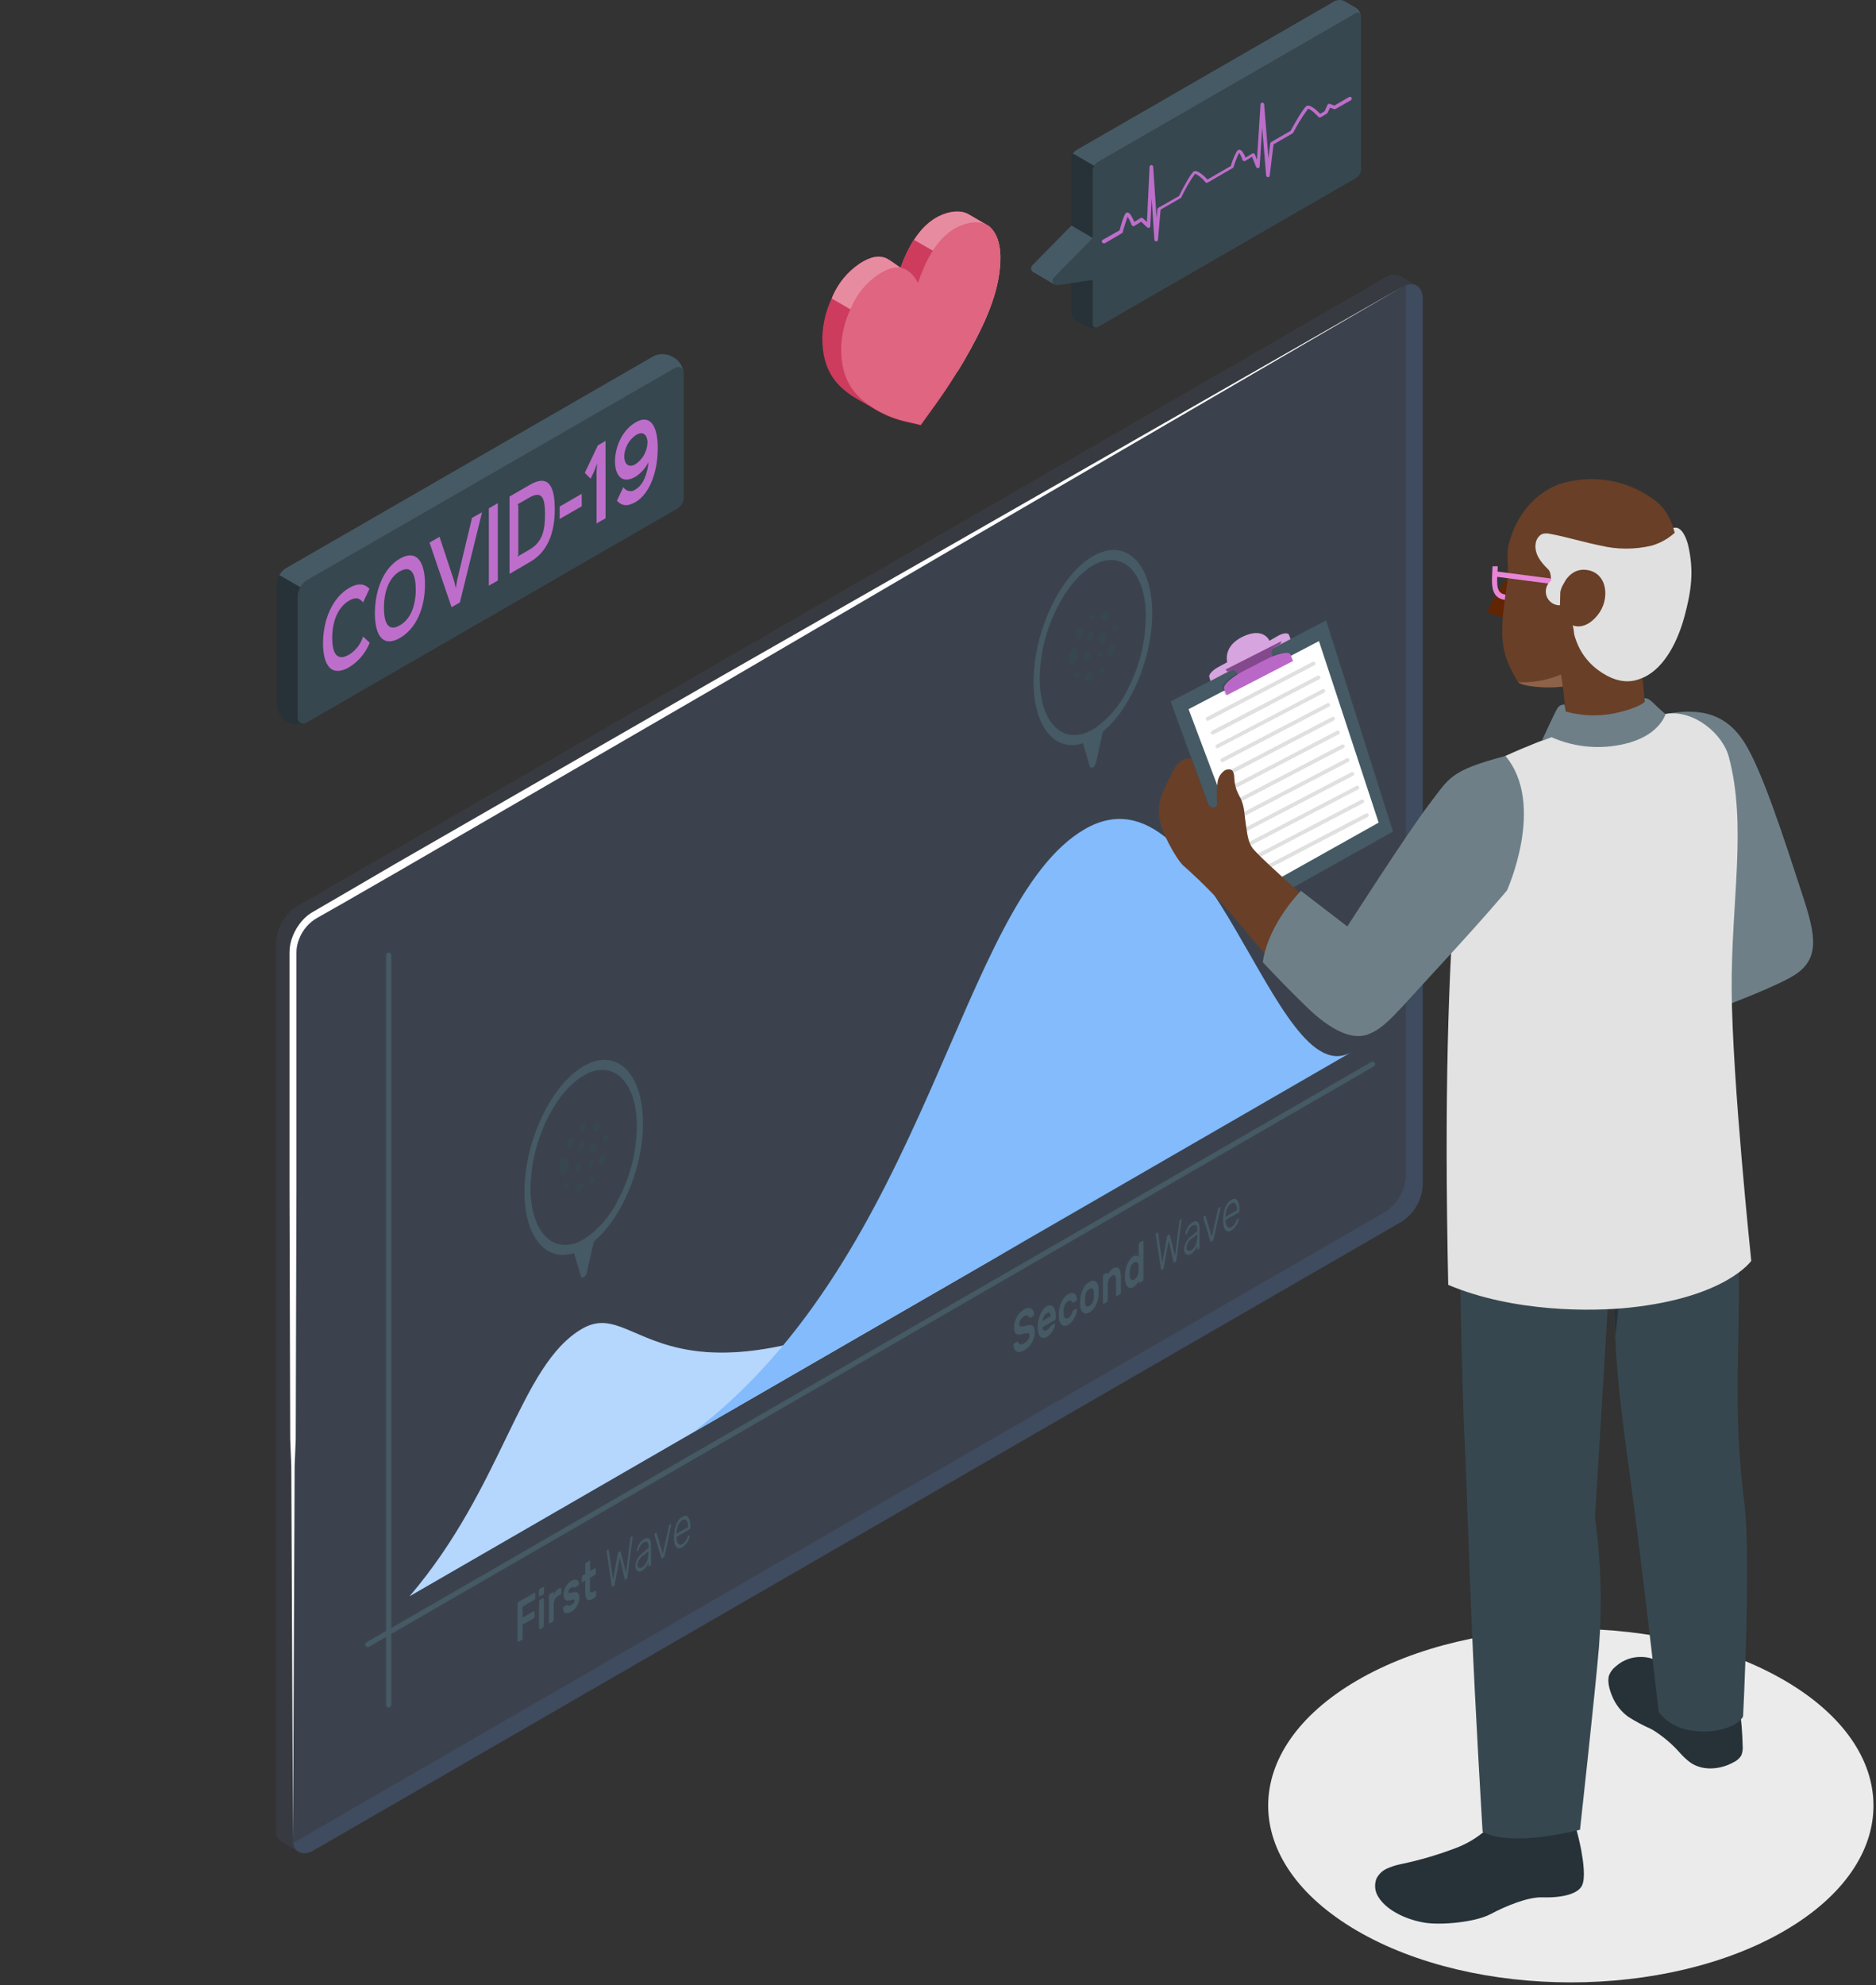 <svg width="364" height="385" viewBox="0 0 364 385" fill="none" xmlns="http://www.w3.org/2000/svg">
<rect x="0" y="0" width="364" height="385" fill="#333333" stroke="none"/>
<path d="M263.26 325.935C240.33 339.325 240.33 361.025 263.26 374.415C286.19 387.805 323.37 387.805 346.31 374.415C369.25 361.025 369.24 339.325 346.31 325.935C323.38 312.545 286.19 312.545 263.26 325.935Z" fill="#EBEBEB"/>
<path opacity="0.1" d="M276.05 57.985C276.105 57.477 276.019 56.964 275.802 56.502C275.585 56.04 275.245 55.647 274.82 55.365L271.68 53.565C271.222 53.34 270.712 53.244 270.205 53.288C269.697 53.332 269.211 53.514 268.8 53.815L57.569 175.815C56.397 176.583 55.424 177.617 54.728 178.834C54.033 180.051 53.636 181.415 53.569 182.815V354.675C53.514 355.178 53.596 355.686 53.808 356.146C54.019 356.606 54.352 357 54.77 357.285L57.989 359.125C58.445 359.335 58.948 359.42 59.448 359.371C59.947 359.321 60.424 359.14 60.83 358.845L272.06 236.845C273.232 236.077 274.206 235.042 274.901 233.826C275.596 232.609 275.993 231.245 276.06 229.845L276.05 57.985Z" fill="#5C83BE"/>
<path opacity="0.1" d="M272.029 55.675L60.799 177.675C59.627 178.443 58.654 179.478 57.959 180.695C57.263 181.911 56.866 183.275 56.799 184.675V356.575C56.799 359.135 58.589 360.175 60.799 358.895L272.029 236.895C273.201 236.127 274.175 235.092 274.87 233.876C275.565 232.659 275.962 231.295 276.029 229.895V57.985C276.049 55.425 274.249 54.385 272.029 55.675Z" fill="#5C83BE"/>
<path opacity="0.15" d="M276.05 57.985V229.885C275.983 231.285 275.585 232.648 274.89 233.865C274.195 235.082 273.222 236.116 272.05 236.885L60.83 358.885C58.83 360.015 57.21 359.335 56.83 357.365C57.076 357.276 57.314 357.166 57.54 357.035L268.79 235.005C269.961 234.235 270.933 233.2 271.628 231.984C272.323 230.767 272.721 229.404 272.79 228.005V56.135C272.794 55.867 272.77 55.599 272.72 55.335C274.62 54.675 276.05 55.675 276.05 57.985Z" fill="#5C83BE"/>
<path d="M272.03 55.675L182.73 107.675L140.68 132.255L98.55 156.675L77.48 168.885L66.93 174.955L61.65 177.955C59.995 178.857 58.718 180.322 58.05 182.085C57.691 182.932 57.511 183.845 57.52 184.765V193.905V206.075V230.425L57.38 279.125L57.17 284.295L56.85 356.445L56.52 284.295L56.31 279.125L56.17 230.425V206.075V193.905V184.765C56.166 183.653 56.383 182.552 56.81 181.525C57.218 180.51 57.781 179.565 58.48 178.725C58.84 178.303 59.235 177.911 59.66 177.555C60.092 177.222 60.55 176.925 61.03 176.665L66.18 173.675L76.68 167.545L97.79 155.405L140 131.125L182.29 106.985L272.03 55.675Z" fill="white"/>
<path d="M75.42 331.165C75.288 331.162 75.162 331.109 75.069 331.016C74.976 330.922 74.922 330.797 74.92 330.665V185.255C74.922 185.123 74.976 184.997 75.069 184.904C75.162 184.811 75.288 184.757 75.42 184.755C75.552 184.755 75.68 184.808 75.773 184.901C75.867 184.995 75.92 185.122 75.92 185.255V330.675C75.917 330.806 75.864 330.93 75.77 331.022C75.677 331.114 75.551 331.165 75.42 331.165Z" fill="#455A64"/>
<path d="M71.36 319.435C71.251 319.434 71.145 319.397 71.059 319.33C70.973 319.263 70.911 319.17 70.882 319.065C70.854 318.959 70.861 318.848 70.902 318.747C70.943 318.646 71.016 318.561 71.11 318.505L266.11 205.935C266.223 205.884 266.351 205.877 266.469 205.914C266.586 205.952 266.686 206.032 266.748 206.139C266.811 206.246 266.831 206.373 266.805 206.494C266.78 206.615 266.71 206.722 266.61 206.795L71.61 319.365C71.535 319.411 71.448 319.436 71.36 319.435Z" fill="#455A64"/>
<path d="M79.49 309.555L198.3 240.955C128.23 281.415 125.18 250.675 113 257.675C100.82 264.675 97.76 288.165 79.49 309.555Z" fill="#83BBFC"/>
<path opacity="0.4" d="M79.49 309.555L198.3 240.955C128.23 281.415 125.18 250.675 113 257.675C100.82 264.675 97.76 288.165 79.49 309.555Z" fill="white"/>
<path d="M134.32 277.895C180.02 243.385 186.11 174.895 210.48 160.805C234.85 146.715 247.04 212.805 262.28 204.015L134.32 277.895Z" fill="#83BBFC"/>
<path d="M117.138 223.765C116.838 223.765 116.468 224.285 116.308 224.905C116.148 225.525 116.308 226.015 116.558 226.005C116.808 225.995 117.228 225.485 117.388 224.865C117.548 224.245 117.428 223.755 117.138 223.765Z" fill="#37474F"/>
<path d="M111.18 221.905C111.44 221.305 111.45 220.725 111.18 220.605C110.91 220.485 110.51 220.875 110.24 221.475C109.97 222.075 109.97 222.655 110.24 222.775C110.51 222.895 110.91 222.505 111.18 221.905Z" fill="#37474F"/>
<path d="M112.548 225.585C112.308 225.355 111.958 225.455 111.748 225.805C111.648 225.964 111.6 226.15 111.608 226.338C111.617 226.525 111.684 226.706 111.798 226.855C112.038 227.085 112.388 226.985 112.598 226.635C112.698 226.476 112.747 226.29 112.738 226.102C112.729 225.914 112.663 225.734 112.548 225.585Z" fill="#37474F"/>
<path d="M114.679 221.965C114.546 222.158 114.468 222.384 114.452 222.618C114.436 222.852 114.484 223.085 114.589 223.295C114.819 223.645 115.219 223.625 115.489 223.245C115.627 223.054 115.708 222.828 115.724 222.593C115.74 222.358 115.69 222.123 115.579 221.915C115.389 221.555 114.979 221.585 114.679 221.965Z" fill="#37474F"/>
<path d="M112.588 229.355C112.365 229.412 112.161 229.53 112.001 229.696C111.84 229.862 111.728 230.069 111.678 230.295C111.578 230.765 111.828 231.095 112.228 231.035C112.454 230.979 112.66 230.86 112.821 230.692C112.982 230.524 113.092 230.313 113.138 230.085C113.238 229.675 112.998 229.295 112.588 229.355Z" fill="#37474F"/>
<path d="M113.108 222.565C113.408 222.095 113.518 221.565 113.348 221.335C113.178 221.105 112.788 221.335 112.488 221.835C112.188 222.335 112.088 222.835 112.258 223.065C112.428 223.295 112.808 223.045 113.108 222.565Z" fill="#37474F"/>
<path d="M110.239 225.505C110.239 224.725 109.849 224.325 109.399 224.595C109.136 224.835 108.932 225.132 108.8 225.463C108.668 225.794 108.613 226.15 108.639 226.505C108.639 227.285 109.029 227.685 109.479 227.405C109.739 227.165 109.943 226.87 110.075 226.541C110.206 226.212 110.262 225.858 110.239 225.505Z" fill="#37474F"/>
<path d="M117.939 220.415C117.859 220.055 117.609 219.925 117.379 220.135C117.254 220.276 117.164 220.445 117.115 220.627C117.067 220.809 117.061 221 117.099 221.185C117.179 221.555 117.429 221.675 117.659 221.465C117.783 221.323 117.874 221.155 117.922 220.973C117.971 220.79 117.976 220.599 117.939 220.415Z" fill="#37474F"/>
<path d="M116.098 217.675C115.889 217.623 115.667 217.654 115.481 217.762C115.294 217.87 115.157 218.047 115.098 218.255C114.991 218.436 114.959 218.651 115.01 218.855C115.06 219.059 115.189 219.235 115.368 219.345C115.573 219.373 115.781 219.333 115.961 219.232C116.14 219.13 116.281 218.972 116.362 218.782C116.443 218.592 116.459 218.38 116.408 218.18C116.356 217.98 116.24 217.803 116.078 217.675H116.098Z" fill="#37474F"/>
<path d="M113.198 219.175C113.333 219.077 113.444 218.949 113.522 218.802C113.6 218.655 113.643 218.491 113.648 218.325C113.648 218.065 113.368 218.025 113.098 218.235C112.964 218.335 112.853 218.465 112.775 218.613C112.698 218.762 112.654 218.927 112.648 219.095C112.678 219.345 112.928 219.385 113.198 219.175Z" fill="#37474F"/>
<path d="M109.759 229.465C109.672 229.582 109.625 229.724 109.625 229.87C109.625 230.016 109.672 230.158 109.759 230.275C109.939 230.445 110.219 230.365 110.379 230.085C110.454 229.961 110.49 229.817 110.481 229.672C110.472 229.527 110.419 229.389 110.329 229.275C110.189 229.105 109.909 229.195 109.759 229.465Z" fill="#37474F"/>
<path d="M114.278 226.445C114.418 226.575 114.698 226.385 114.908 226.025C115.118 225.665 115.178 225.255 115.038 225.125C114.898 224.995 114.618 225.185 114.408 225.555C114.198 225.925 114.148 226.315 114.278 226.445Z" fill="#37474F"/>
<path d="M114.799 228.505C114.679 228.621 114.587 228.764 114.532 228.922C114.476 229.08 114.458 229.249 114.479 229.415C114.559 229.625 114.829 229.555 115.089 229.275C115.207 229.156 115.297 229.013 115.352 228.856C115.407 228.698 115.427 228.531 115.409 228.365C115.329 228.155 115.049 228.215 114.799 228.505Z" fill="#37474F"/>
<path d="M113.26 206.755C106.92 210.415 101.76 221.335 101.76 231.105C101.76 240.875 106.92 245.835 113.26 242.175C119.6 238.515 124.76 227.585 124.76 217.825C124.76 208.065 119.6 203.095 113.26 206.755ZM120.79 230.965L119.93 232.715C118.44 235.819 116.134 238.46 113.26 240.355C107.57 243.645 102.94 239.185 102.94 230.425C102.988 226.402 103.824 222.427 105.4 218.725L106.21 216.935C108.06 213.205 110.54 210.145 113.26 208.575C118.95 205.285 123.58 209.745 123.58 218.505C123.521 222.806 122.571 227.049 120.79 230.965Z" fill="#455A64"/>
<path d="M112.679 247.415L111.209 242.415L115.399 239.995L113.879 246.675C113.679 247.675 112.859 248.155 112.679 247.415Z" fill="#455A64"/>
<path d="M215.929 124.895C215.629 124.895 215.259 125.415 215.099 126.035C214.939 126.655 215.099 127.145 215.359 127.135C215.619 127.125 216.019 126.605 216.179 125.985C216.339 125.365 216.229 124.875 215.929 124.895Z" fill="#37474F"/>
<path d="M209.969 123.025C210.229 122.435 210.239 121.845 209.969 121.735C209.699 121.625 209.299 122.005 209.039 122.605C208.779 123.205 208.769 123.785 209.039 123.895C209.309 124.005 209.679 123.675 209.969 123.025Z" fill="#37474F"/>
<path d="M211.339 126.675C211.109 126.455 210.749 126.545 210.549 126.905C210.449 127.064 210.4 127.25 210.409 127.438C210.418 127.625 210.484 127.806 210.599 127.955C210.829 128.185 211.189 128.085 211.389 127.725C211.49 127.566 211.54 127.38 211.531 127.192C211.522 127.004 211.455 126.823 211.339 126.675Z" fill="#37474F"/>
<path d="M213.509 123.085C213.372 123.278 213.29 123.505 213.274 123.742C213.258 123.979 213.309 124.215 213.419 124.425C213.639 124.775 214.049 124.755 214.319 124.365C214.452 124.171 214.53 123.946 214.546 123.712C214.562 123.478 214.515 123.244 214.409 123.035C214.179 122.675 213.779 122.675 213.509 123.085Z" fill="#37474F"/>
<path d="M211.389 130.475C211.162 130.53 210.955 130.649 210.792 130.817C210.629 130.985 210.517 131.196 210.469 131.425C210.369 131.885 210.619 132.215 211.029 132.155C211.254 132.1 211.459 131.982 211.62 131.816C211.781 131.65 211.891 131.441 211.939 131.215C212.039 130.755 211.789 130.425 211.389 130.475Z" fill="#37474F"/>
<path d="M211.909 123.675C212.209 123.195 212.309 122.675 212.139 122.445C211.969 122.215 211.589 122.445 211.289 122.935C210.989 123.425 210.879 123.935 211.049 124.165C211.219 124.395 211.609 124.175 211.909 123.675Z" fill="#37474F"/>
<path d="M209.039 126.675C209.039 125.905 208.639 125.495 208.199 125.775C207.935 126.014 207.728 126.311 207.595 126.642C207.462 126.972 207.405 127.329 207.429 127.685C207.429 128.455 207.829 128.865 208.269 128.585C208.534 128.345 208.74 128.049 208.874 127.718C209.007 127.388 209.064 127.031 209.039 126.675Z" fill="#37474F"/>
<path d="M216.739 121.545C216.659 121.175 216.409 121.045 216.179 121.265C216.059 121.399 215.971 121.559 215.922 121.732C215.874 121.906 215.866 122.088 215.899 122.265C215.969 122.635 216.219 122.765 216.459 122.555C216.576 122.416 216.661 122.255 216.709 122.08C216.758 121.906 216.768 121.723 216.739 121.545Z" fill="#37474F"/>
<path d="M214.89 118.765C214.54 118.615 214.11 118.875 213.89 119.335C213.785 119.519 213.756 119.736 213.809 119.941C213.861 120.146 213.99 120.323 214.17 120.435C214.379 120.487 214.601 120.456 214.787 120.348C214.974 120.239 215.111 120.063 215.17 119.855C215.276 119.673 215.306 119.456 215.254 119.252C215.201 119.048 215.07 118.873 214.89 118.765Z" fill="#37474F"/>
<path d="M211.999 120.305C212.133 120.204 212.241 120.074 212.318 119.925C212.394 119.776 212.435 119.612 212.439 119.445C212.439 119.195 212.169 119.155 211.889 119.365C211.757 119.464 211.648 119.592 211.572 119.74C211.496 119.887 211.454 120.049 211.449 120.215C211.479 120.475 211.729 120.515 211.999 120.305Z" fill="#37474F"/>
<path d="M208.549 130.595C208.473 130.719 208.438 130.863 208.447 131.008C208.456 131.153 208.509 131.291 208.599 131.405C208.789 131.575 209.069 131.485 209.219 131.215C209.299 131.092 209.337 130.948 209.328 130.802C209.319 130.656 209.263 130.517 209.169 130.405C208.989 130.235 208.679 130.315 208.549 130.595Z" fill="#37474F"/>
<path d="M213.08 127.575C213.22 127.705 213.5 127.515 213.71 127.145C213.92 126.775 213.98 126.385 213.84 126.255C213.7 126.125 213.42 126.315 213.21 126.675C213 127.035 212.94 127.445 213.08 127.575Z" fill="#37474F"/>
<path d="M213.59 129.675C213.47 129.792 213.379 129.935 213.323 130.093C213.268 130.25 213.25 130.419 213.27 130.585C213.35 130.795 213.62 130.735 213.88 130.445C213.999 130.328 214.09 130.185 214.146 130.027C214.201 129.869 214.22 129.701 214.2 129.535C214.12 129.275 213.85 129.345 213.59 129.675Z" fill="#37474F"/>
<path d="M212.049 107.875C205.709 111.545 200.549 122.465 200.549 132.235C200.549 142.005 205.709 146.965 212.049 143.295C218.389 139.625 223.559 128.715 223.559 118.945C223.559 109.175 218.399 104.215 212.049 107.875ZM219.589 132.085L218.729 133.835C217.238 136.944 214.928 139.588 212.049 141.485C206.359 144.765 201.729 140.315 201.729 131.545C201.783 127.522 202.619 123.549 204.189 119.845L205.009 118.065C206.849 114.335 209.329 111.265 212.009 109.695C217.699 106.415 222.329 110.865 222.329 119.625C222.282 123.923 221.349 128.164 219.589 132.085Z" fill="#455A64"/>
<path d="M211.429 148.535L209.959 143.535L214.149 141.115L212.679 147.815C212.459 148.825 211.679 149.285 211.429 148.535Z" fill="#455A64"/>
<path d="M103.679 308.905C103.687 308.896 103.697 308.889 103.708 308.884C103.719 308.88 103.731 308.877 103.744 308.877C103.756 308.877 103.768 308.88 103.779 308.884C103.79 308.889 103.8 308.896 103.809 308.905C103.83 308.929 103.847 308.958 103.857 308.989C103.867 309.02 103.871 309.052 103.869 309.085V309.865C103.868 309.949 103.847 310.031 103.809 310.105C103.782 310.172 103.737 310.231 103.679 310.275L101.399 311.585V313.725L103.529 312.495C103.549 312.48 103.573 312.472 103.599 312.472C103.624 312.472 103.648 312.48 103.669 312.495C103.69 312.519 103.707 312.548 103.717 312.579C103.727 312.61 103.731 312.642 103.729 312.675V313.455C103.728 313.539 103.707 313.621 103.669 313.695C103.638 313.763 103.59 313.822 103.529 313.865L101.399 315.095V317.675C101.398 317.759 101.377 317.841 101.339 317.915C101.314 317.987 101.264 318.047 101.199 318.085L100.619 318.415C100.6 318.43 100.577 318.439 100.554 318.439C100.53 318.439 100.507 318.43 100.489 318.415C100.467 318.391 100.45 318.362 100.44 318.331C100.43 318.3 100.426 318.267 100.429 318.235V311.075C100.429 310.991 100.45 310.909 100.489 310.835C100.516 310.768 100.561 310.709 100.619 310.665L103.679 308.905Z" fill="#455A64"/>
<path d="M105.359 307.805C105.378 307.787 105.403 307.776 105.429 307.776C105.455 307.776 105.481 307.787 105.499 307.805C105.521 307.827 105.538 307.854 105.548 307.883C105.559 307.913 105.563 307.944 105.559 307.975V308.835C105.559 308.919 105.538 309.001 105.499 309.075C105.472 309.145 105.423 309.205 105.359 309.245L104.749 309.595C104.73 309.611 104.705 309.62 104.679 309.62C104.654 309.62 104.629 309.611 104.609 309.595C104.572 309.546 104.555 309.486 104.559 309.425V308.565C104.562 308.483 104.578 308.401 104.609 308.325C104.636 308.255 104.686 308.195 104.749 308.155L105.359 307.805ZM105.519 315.225C105.517 315.307 105.5 315.389 105.469 315.465C105.439 315.533 105.391 315.592 105.329 315.635L104.789 315.945C104.729 315.945 104.689 315.945 104.649 315.945C104.628 315.921 104.611 315.892 104.601 315.861C104.59 315.83 104.587 315.797 104.589 315.765V310.675C104.59 310.591 104.611 310.509 104.649 310.435C104.676 310.365 104.726 310.305 104.789 310.265L105.329 309.955C105.35 309.94 105.374 309.932 105.399 309.932C105.424 309.932 105.449 309.94 105.469 309.955C105.505 310.008 105.522 310.071 105.519 310.135V315.225Z" fill="#455A64"/>
<path d="M108.239 309.545C107.973 309.693 107.76 309.92 107.629 310.195C107.488 310.53 107.423 310.892 107.439 311.255V314.115C107.438 314.199 107.418 314.281 107.379 314.355C107.355 314.427 107.305 314.487 107.239 314.525L106.699 314.835C106.691 314.844 106.68 314.851 106.669 314.855C106.658 314.86 106.646 314.863 106.634 314.863C106.622 314.863 106.61 314.86 106.599 314.855C106.587 314.851 106.577 314.844 106.569 314.835C106.547 314.813 106.53 314.786 106.52 314.757C106.509 314.727 106.506 314.696 106.509 314.665V309.535C106.51 309.451 106.53 309.369 106.569 309.295C106.593 309.226 106.638 309.166 106.699 309.125L107.239 308.815C107.299 308.815 107.339 308.815 107.379 308.815C107.401 308.839 107.417 308.868 107.428 308.899C107.438 308.93 107.442 308.962 107.439 308.995V309.245C107.546 309.018 107.676 308.804 107.829 308.605C107.986 308.419 108.176 308.263 108.389 308.145L108.709 307.955C108.727 307.939 108.75 307.931 108.774 307.931C108.798 307.931 108.821 307.939 108.839 307.955C108.861 307.979 108.877 308.008 108.887 308.039C108.898 308.07 108.902 308.102 108.899 308.135V308.865C108.898 308.949 108.878 309.031 108.839 309.105C108.815 309.172 108.769 309.228 108.709 309.265L108.239 309.545Z" fill="#455A64"/>
<path d="M111.519 310.415C111.524 310.357 111.506 310.3 111.469 310.255C111.444 310.234 111.415 310.219 111.384 310.211C111.353 310.202 111.321 310.2 111.289 310.205L110.959 310.265L110.429 310.395C110.258 310.433 110.08 310.433 109.909 310.395C109.781 310.369 109.665 310.302 109.579 310.205C109.487 310.088 109.426 309.951 109.399 309.805C109.365 309.61 109.348 309.413 109.349 309.215C109.35 308.978 109.384 308.743 109.449 308.515C109.517 308.258 109.615 308.01 109.739 307.775C109.868 307.539 110.022 307.318 110.199 307.115C110.377 306.91 110.586 306.734 110.819 306.595C111.014 306.48 111.227 306.399 111.449 306.355C111.607 306.334 111.768 306.351 111.919 306.405C112.048 306.466 112.153 306.568 112.219 306.695C112.291 306.834 112.332 306.988 112.339 307.145C112.343 307.229 112.322 307.313 112.279 307.385C112.252 307.455 112.203 307.515 112.139 307.555L111.589 307.865C111.519 307.865 111.469 307.925 111.429 307.865L111.319 307.795C111.263 307.779 111.204 307.779 111.149 307.795C111.031 307.809 110.918 307.85 110.819 307.915C110.68 308.002 110.555 308.11 110.449 308.235C110.339 308.359 110.279 308.519 110.279 308.685C110.26 308.744 110.26 308.806 110.279 308.865C110.297 308.886 110.321 308.902 110.347 308.913C110.373 308.923 110.401 308.927 110.429 308.925C110.532 308.936 110.636 308.936 110.739 308.925L111.249 308.805C111.394 308.741 111.555 308.72 111.712 308.743C111.87 308.766 112.017 308.832 112.139 308.935C112.352 309.222 112.449 309.579 112.409 309.935C112.404 310.172 112.367 310.408 112.299 310.635C112.223 310.892 112.119 311.141 111.989 311.375C111.849 311.623 111.681 311.854 111.489 312.065C111.293 312.274 111.067 312.453 110.819 312.595C110.616 312.725 110.387 312.81 110.149 312.845C109.982 312.87 109.812 312.846 109.659 312.775C109.527 312.7 109.42 312.589 109.349 312.455C109.281 312.307 109.243 312.147 109.239 311.985C109.235 311.906 109.251 311.828 109.284 311.757C109.317 311.685 109.367 311.623 109.429 311.575L109.979 311.255C110.059 311.255 110.109 311.255 110.139 311.255L110.269 311.365C110.319 311.408 110.383 311.432 110.449 311.435C110.583 311.423 110.71 311.374 110.819 311.295L111.039 311.145C111.116 311.09 111.186 311.026 111.249 310.955C111.314 310.891 111.368 310.817 111.409 310.735C111.474 310.64 111.512 310.53 111.519 310.415Z" fill="#455A64"/>
<path d="M114.459 308.295C114.444 308.461 114.486 308.627 114.579 308.765C114.659 308.855 114.799 308.845 115.019 308.765L115.449 308.515C115.509 308.515 115.549 308.515 115.589 308.515C115.611 308.539 115.627 308.568 115.638 308.599C115.648 308.63 115.652 308.662 115.649 308.695V309.415C115.648 309.498 115.628 309.581 115.589 309.655C115.565 309.727 115.515 309.787 115.449 309.825L114.919 310.135C114.479 310.385 114.129 310.425 113.919 310.225C113.709 310.025 113.559 309.585 113.559 308.905V306.535L113.089 306.805C113.069 306.821 113.045 306.83 113.019 306.83C112.994 306.83 112.969 306.821 112.949 306.805C112.912 306.756 112.895 306.696 112.899 306.635V305.905C112.901 305.822 112.918 305.741 112.949 305.665C112.979 305.596 113.028 305.538 113.089 305.495L113.559 305.225V303.435C113.56 303.351 113.581 303.269 113.619 303.195C113.644 303.126 113.689 303.066 113.749 303.025L114.299 302.715C114.308 302.706 114.318 302.699 114.329 302.694C114.34 302.689 114.352 302.687 114.364 302.687C114.376 302.687 114.388 302.689 114.399 302.694C114.411 302.699 114.421 302.706 114.429 302.715C114.451 302.737 114.468 302.764 114.478 302.793C114.489 302.822 114.492 302.854 114.489 302.885V304.675L115.409 304.145C115.43 304.13 115.454 304.122 115.479 304.122C115.504 304.122 115.529 304.13 115.549 304.145C115.588 304.197 115.609 304.26 115.609 304.325V305.045C115.605 305.128 115.584 305.209 115.549 305.285C115.522 305.355 115.473 305.415 115.409 305.455L114.489 305.985L114.459 308.295Z" fill="#455A64"/>
<path d="M121.48 305.035L122.32 298.285C122.322 298.233 122.338 298.182 122.366 298.139C122.394 298.095 122.433 298.059 122.48 298.035L122.63 297.945C122.644 297.933 122.661 297.927 122.68 297.927C122.698 297.927 122.715 297.933 122.73 297.945C122.73 297.945 122.73 298.015 122.73 298.075C122.727 298.121 122.727 298.168 122.73 298.215L121.73 305.865C121.725 305.939 121.705 306.011 121.671 306.076C121.636 306.142 121.588 306.199 121.53 306.245L121.42 306.305C121.31 306.365 121.23 306.305 121.2 306.165L120.25 302.075L119.25 307.265C119.242 307.341 119.218 307.416 119.18 307.483C119.142 307.55 119.091 307.608 119.03 307.655L118.92 307.715C118.81 307.775 118.75 307.715 118.72 307.565L117.72 301.045C117.716 301.005 117.716 300.965 117.72 300.925C117.705 300.866 117.705 300.804 117.72 300.745C117.739 300.695 117.774 300.653 117.82 300.625L117.97 300.535C118.06 300.485 118.11 300.535 118.12 300.615L118.96 306.395L119.85 301.395C119.858 301.317 119.881 301.243 119.92 301.175C119.949 301.103 120.002 301.043 120.07 301.005L120.23 300.915C120.251 300.898 120.277 300.888 120.305 300.888C120.332 300.888 120.358 300.898 120.38 300.915C120.411 300.957 120.434 301.004 120.45 301.055L121.48 305.035Z" fill="#455A64"/>
<path d="M125.95 303.725C125.84 303.785 125.79 303.725 125.79 303.575V303.055C125.744 303.196 125.688 303.333 125.62 303.465C125.552 303.613 125.468 303.754 125.37 303.885C125.262 304.031 125.141 304.168 125.01 304.295C124.862 304.431 124.702 304.551 124.53 304.655C124.381 304.744 124.213 304.799 124.04 304.815C123.909 304.803 123.784 304.754 123.68 304.675C123.554 304.585 123.456 304.46 123.4 304.315C123.326 304.127 123.292 303.926 123.3 303.725C123.298 303.478 123.332 303.232 123.4 302.995C123.472 302.755 123.569 302.524 123.69 302.305C123.815 302.078 123.966 301.867 124.14 301.675C124.312 301.474 124.503 301.29 124.71 301.125L125.84 300.235V299.845C125.856 299.705 125.844 299.562 125.805 299.427C125.765 299.291 125.699 299.165 125.61 299.055C125.46 298.925 125.21 298.965 124.87 299.155C124.618 299.298 124.405 299.5 124.25 299.745C124.122 299.951 124.03 300.178 123.98 300.415C123.964 300.494 123.94 300.571 123.91 300.645C123.885 300.685 123.85 300.719 123.81 300.745L123.7 300.805C123.685 300.819 123.665 300.827 123.645 300.827C123.625 300.827 123.605 300.819 123.59 300.805C123.581 300.783 123.576 300.759 123.576 300.735C123.576 300.711 123.581 300.687 123.59 300.665C123.596 300.519 123.619 300.375 123.66 300.235C123.716 300.034 123.793 299.839 123.89 299.655C124.009 299.437 124.146 299.23 124.3 299.035C124.473 298.831 124.679 298.659 124.91 298.525C125.118 298.387 125.361 298.311 125.61 298.305C125.691 298.307 125.772 298.326 125.846 298.361C125.92 298.395 125.986 298.444 126.04 298.505C126.147 298.655 126.221 298.825 126.26 299.005C126.301 299.216 126.321 299.43 126.32 299.645V303.305C126.325 303.369 126.313 303.434 126.285 303.492C126.257 303.55 126.214 303.599 126.16 303.635L125.95 303.725ZM124.6 303.975C124.774 303.872 124.93 303.74 125.06 303.585C125.214 303.404 125.342 303.202 125.44 302.985C125.559 302.733 125.647 302.468 125.7 302.195C125.762 301.882 125.792 301.564 125.79 301.245V300.865L124.87 301.595C124.547 301.795 124.272 302.066 124.066 302.386C123.86 302.706 123.728 303.067 123.68 303.445C123.671 303.594 123.702 303.742 123.77 303.875C123.813 303.968 123.887 304.042 123.98 304.085C124.074 304.116 124.176 304.116 124.27 304.085C124.386 304.07 124.498 304.032 124.6 303.975Z" fill="#455A64"/>
<path d="M128.399 302.235C128.353 302.196 128.322 302.144 128.309 302.085L126.989 297.745C126.985 297.708 126.985 297.671 126.989 297.635C126.975 297.576 126.975 297.514 126.989 297.455C127.011 297.404 127.046 297.359 127.089 297.325L127.239 297.245C127.239 297.245 127.319 297.245 127.349 297.245L127.399 297.315L128.599 301.375L129.809 295.925C129.809 295.925 129.809 295.845 129.859 295.785C129.881 295.734 129.92 295.692 129.969 295.665L130.119 295.585C130.133 295.574 130.151 295.567 130.169 295.567C130.187 295.567 130.205 295.574 130.219 295.585C130.236 295.627 130.236 295.673 130.219 295.715C130.224 295.758 130.224 295.802 130.219 295.845L128.959 301.675C128.941 301.762 128.911 301.846 128.869 301.925C128.825 301.999 128.763 302.061 128.689 302.105L128.579 302.165C128.499 302.245 128.439 302.268 128.399 302.235Z" fill="#455A64"/>
<path d="M130.81 297.615C130.829 297.241 130.879 296.87 130.96 296.505C131.027 296.16 131.134 295.825 131.28 295.505C131.398 295.221 131.556 294.955 131.75 294.715C131.922 294.492 132.136 294.306 132.38 294.165C132.88 293.875 133.27 293.905 133.54 294.245C133.874 294.797 134.021 295.442 133.96 296.085V296.255C133.958 296.324 133.941 296.393 133.91 296.455C133.884 296.512 133.842 296.561 133.79 296.595L131.25 298.055V298.165C131.256 298.394 131.287 298.622 131.34 298.845C131.38 299.021 131.455 299.187 131.56 299.335C131.645 299.451 131.769 299.533 131.91 299.565C132.073 299.593 132.241 299.557 132.38 299.465C132.528 299.378 132.663 299.27 132.78 299.145C132.885 299.029 132.982 298.905 133.07 298.775C133.143 298.662 133.21 298.545 133.27 298.425C133.307 298.343 133.341 298.26 133.37 298.175C133.396 298.095 133.43 298.018 133.47 297.945C133.504 297.908 133.544 297.877 133.59 297.855L133.7 297.785C133.716 297.775 133.735 297.77 133.755 297.77C133.774 297.77 133.793 297.775 133.81 297.785C133.81 297.785 133.81 297.855 133.81 297.925C133.795 298.079 133.758 298.231 133.7 298.375C133.618 298.585 133.521 298.789 133.41 298.985C133.275 299.205 133.121 299.412 132.95 299.605C132.77 299.799 132.565 299.967 132.34 300.105C132.154 300.222 131.939 300.285 131.72 300.285C131.533 300.268 131.36 300.178 131.24 300.035C131.09 299.857 130.98 299.649 130.92 299.425C130.833 299.115 130.783 298.796 130.77 298.475V297.595L130.81 297.615ZM131.25 297.465L133.52 296.155V296.105C133.527 295.866 133.5 295.627 133.44 295.395C133.405 295.214 133.33 295.043 133.22 294.895C133.177 294.838 133.123 294.791 133.061 294.757C132.999 294.722 132.93 294.701 132.86 294.695C132.689 294.68 132.519 294.726 132.38 294.825C132.193 294.931 132.029 295.074 131.9 295.245C131.754 295.434 131.636 295.642 131.55 295.865C131.448 296.106 131.374 296.357 131.33 296.615C131.277 296.882 131.25 297.153 131.25 297.425V297.465Z" fill="#455A64"/>
<path d="M198.68 253.955C198.934 253.794 199.221 253.695 199.52 253.665C199.734 253.654 199.946 253.706 200.13 253.815C200.293 253.921 200.419 254.074 200.49 254.255C200.576 254.444 200.624 254.648 200.63 254.855C200.638 254.938 200.62 255.022 200.58 255.095C200.55 255.163 200.501 255.222 200.44 255.265L199.94 255.545C199.86 255.595 199.8 255.605 199.76 255.545C199.714 255.511 199.676 255.467 199.65 255.415C199.617 255.347 199.571 255.286 199.515 255.236C199.458 255.186 199.392 255.149 199.32 255.125C199.207 255.107 199.092 255.113 198.982 255.143C198.872 255.172 198.769 255.224 198.68 255.295C198.55 255.367 198.429 255.454 198.32 255.555C198.21 255.66 198.113 255.777 198.03 255.905C197.948 256.026 197.881 256.157 197.83 256.295C197.787 256.431 197.764 256.572 197.76 256.715C197.75 256.842 197.774 256.97 197.83 257.085C197.853 257.126 197.886 257.161 197.926 257.186C197.967 257.21 198.013 257.224 198.06 257.225C198.199 257.253 198.341 257.253 198.48 257.225C198.66 257.225 198.88 257.175 199.14 257.075C199.382 257.015 199.631 256.985 199.88 256.985C200.064 256.988 200.242 257.047 200.39 257.155C200.53 257.276 200.631 257.436 200.68 257.615C200.75 257.855 200.784 258.105 200.78 258.355C200.779 258.694 200.729 259.031 200.63 259.355C200.542 259.705 200.407 260.041 200.23 260.355C200.046 260.665 199.828 260.953 199.58 261.215C199.322 261.477 199.03 261.703 198.71 261.885C198.476 262.029 198.219 262.13 197.95 262.185C197.732 262.228 197.507 262.207 197.3 262.125C197.109 262.042 196.95 261.898 196.85 261.715C196.724 261.478 196.655 261.214 196.65 260.945C196.637 260.854 196.647 260.761 196.68 260.675C196.707 260.607 196.757 260.551 196.82 260.515L197.32 260.225C197.4 260.175 197.46 260.165 197.5 260.225C197.526 260.238 197.55 260.256 197.569 260.278C197.588 260.301 197.602 260.327 197.61 260.355C197.64 260.433 197.68 260.507 197.73 260.575C197.774 260.643 197.842 260.693 197.92 260.715C198.022 260.74 198.128 260.74 198.23 260.715C198.388 260.671 198.539 260.607 198.68 260.525C198.827 260.439 198.967 260.342 199.1 260.235C199.232 260.127 199.35 260.003 199.45 259.865C199.547 259.735 199.627 259.594 199.69 259.445C199.751 259.292 199.781 259.129 199.78 258.965C199.787 258.905 199.782 258.843 199.765 258.785C199.748 258.726 199.719 258.672 199.68 258.625C199.595 258.558 199.488 258.526 199.38 258.535C199.208 258.547 199.037 258.573 198.87 258.615L198.18 258.765C197.977 258.814 197.768 258.831 197.56 258.815C197.393 258.802 197.235 258.736 197.11 258.625C196.986 258.492 196.897 258.331 196.85 258.155C196.793 257.889 196.766 257.617 196.77 257.345C196.767 257.007 196.814 256.67 196.91 256.345C197.003 256.017 197.134 255.702 197.3 255.405C197.468 255.11 197.669 254.834 197.9 254.585C198.129 254.339 198.391 254.127 198.68 253.955Z" fill="#455A64"/>
<path d="M201.34 257.375C201.34 256.959 201.38 256.543 201.46 256.135C201.536 255.744 201.653 255.361 201.81 254.995C201.953 254.639 202.141 254.303 202.37 253.995C202.564 253.732 202.809 253.511 203.09 253.345C203.308 253.209 203.563 253.143 203.82 253.155C204.032 253.181 204.228 253.285 204.37 253.445C204.539 253.64 204.66 253.873 204.72 254.125C204.812 254.45 204.856 254.787 204.85 255.125V255.625C204.849 255.709 204.829 255.791 204.79 255.865C204.763 255.932 204.718 255.991 204.66 256.035L202.27 257.405C202.262 257.545 202.286 257.685 202.34 257.815C202.37 257.906 202.432 257.983 202.515 258.031C202.598 258.079 202.696 258.094 202.79 258.075C202.896 258.059 202.998 258.022 203.09 257.965C203.228 257.893 203.353 257.799 203.46 257.685C203.555 257.59 203.635 257.482 203.7 257.365C203.735 257.296 203.778 257.232 203.83 257.175C203.866 257.128 203.91 257.087 203.96 257.055L204.53 256.725C204.55 256.71 204.575 256.702 204.6 256.702C204.625 256.702 204.649 256.71 204.67 256.725C204.692 256.749 204.708 256.778 204.718 256.809C204.729 256.84 204.733 256.872 204.73 256.905C204.711 257.062 204.674 257.216 204.62 257.365C204.535 257.59 204.432 257.808 204.31 258.015C204.164 258.265 203.99 258.496 203.79 258.705C203.592 258.935 203.355 259.128 203.09 259.275C202.878 259.419 202.626 259.492 202.37 259.485C202.153 259.464 201.952 259.36 201.81 259.195C201.639 258.978 201.519 258.725 201.46 258.455C201.378 258.101 201.338 257.738 201.34 257.375ZM203.09 254.705C202.956 254.783 202.837 254.884 202.74 255.005C202.642 255.125 202.558 255.256 202.49 255.395C202.425 255.526 202.375 255.663 202.34 255.805C202.305 255.933 202.281 256.063 202.27 256.195L203.88 255.265C203.878 255.156 203.861 255.049 203.83 254.945C203.81 254.841 203.757 254.747 203.68 254.675C203.62 254.61 203.538 254.57 203.45 254.565C203.323 254.575 203.2 254.612 203.09 254.675V254.705Z" fill="#455A64"/>
<path d="M206.379 254.075C206.379 254.195 206.379 254.325 206.379 254.475C206.379 254.625 206.379 254.745 206.379 254.845C206.38 255.026 206.413 255.206 206.479 255.375C206.516 255.481 206.581 255.575 206.669 255.645C206.744 255.701 206.837 255.726 206.929 255.715C207.035 255.708 207.137 255.678 207.229 255.625C207.336 255.561 207.436 255.487 207.529 255.405C207.607 255.329 207.678 255.245 207.739 255.155C207.794 255.069 207.841 254.979 207.879 254.885C207.919 254.798 207.959 254.698 207.999 254.585C208.028 254.497 208.062 254.41 208.099 254.325C208.124 254.251 208.173 254.187 208.239 254.145L208.779 253.835C208.799 253.819 208.824 253.81 208.849 253.81C208.875 253.81 208.9 253.819 208.919 253.835C208.942 253.858 208.959 253.887 208.968 253.918C208.977 253.95 208.977 253.983 208.969 254.015C208.958 254.225 208.921 254.433 208.859 254.635C208.788 254.916 208.684 255.188 208.549 255.445C208.402 255.739 208.221 256.014 208.009 256.265C207.79 256.531 207.526 256.758 207.229 256.935C207.019 257.073 206.771 257.142 206.519 257.135C206.315 257.125 206.12 257.043 205.969 256.905C205.804 256.736 205.681 256.53 205.609 256.305C205.515 256.024 205.461 255.731 205.449 255.435C205.449 255.315 205.449 255.165 205.449 255.005C205.449 254.845 205.449 254.695 205.449 254.545C205.464 254.187 205.518 253.831 205.609 253.485C205.697 253.141 205.818 252.806 205.969 252.485C206.119 252.178 206.304 251.89 206.519 251.625C206.716 251.379 206.957 251.172 207.229 251.015C207.46 250.858 207.73 250.771 208.009 250.765C208.207 250.768 208.397 250.839 208.549 250.965C208.692 251.083 208.8 251.239 208.859 251.415C208.926 251.574 208.963 251.743 208.969 251.915C208.977 251.998 208.959 252.082 208.919 252.155C208.892 252.225 208.843 252.285 208.779 252.325L208.239 252.635C208.179 252.635 208.139 252.635 208.099 252.635L207.999 252.485C207.964 252.428 207.924 252.375 207.879 252.325C207.84 252.28 207.792 252.243 207.739 252.215C207.671 252.195 207.598 252.195 207.529 252.215C207.422 252.24 207.32 252.284 207.229 252.345C207.115 252.406 207.014 252.487 206.929 252.585C206.828 252.697 206.74 252.821 206.669 252.955C206.589 253.115 206.525 253.282 206.479 253.455C206.42 253.657 206.387 253.865 206.379 254.075Z" fill="#455A64"/>
<path d="M211.39 248.605C211.6 248.463 211.846 248.383 212.1 248.375C212.301 248.374 212.496 248.445 212.65 248.575C212.818 248.728 212.945 248.921 213.02 249.135C213.12 249.407 213.174 249.695 213.18 249.985C213.18 250.045 213.18 250.135 213.18 250.235V250.845C213.18 250.945 213.18 251.025 213.18 251.095C213.16 251.434 213.103 251.769 213.01 252.095C212.924 252.44 212.804 252.775 212.65 253.095C212.498 253.391 212.314 253.67 212.1 253.925C211.895 254.157 211.656 254.356 211.39 254.515C211.175 254.656 210.926 254.736 210.67 254.745C210.471 254.748 210.279 254.676 210.13 254.545C209.957 254.4 209.829 254.21 209.76 253.995C209.661 253.722 209.604 253.435 209.59 253.145C209.59 253.085 209.59 253.005 209.59 252.905V252.295C209.59 252.195 209.59 252.105 209.59 252.035C209.612 251.697 209.666 251.363 209.75 251.035C209.844 250.69 209.971 250.355 210.13 250.035C210.274 249.734 210.455 249.451 210.67 249.195C210.876 248.96 211.119 248.761 211.39 248.605ZM212.25 250.605C212.246 250.431 212.212 250.258 212.15 250.095C212.104 249.999 212.031 249.919 211.94 249.865C211.899 249.845 211.855 249.835 211.81 249.835C211.765 249.835 211.72 249.845 211.68 249.865C211.577 249.887 211.479 249.928 211.39 249.985C211.283 250.045 211.183 250.115 211.09 250.195C210.988 250.296 210.901 250.411 210.83 250.535C210.742 250.682 210.674 250.84 210.63 251.005C210.569 251.21 210.532 251.421 210.52 251.635C210.52 251.695 210.52 251.775 210.52 251.865V252.415C210.52 252.505 210.52 252.575 210.52 252.625C210.526 252.8 210.563 252.973 210.63 253.135C210.669 253.235 210.739 253.319 210.83 253.375C210.914 253.405 211.006 253.405 211.09 253.375L211.39 253.255C211.491 253.188 211.588 253.115 211.68 253.035C211.781 252.934 211.869 252.819 211.94 252.695C212.027 252.547 212.098 252.389 212.15 252.225C212.207 252.02 212.241 251.808 212.25 251.595C212.256 251.522 212.256 251.448 212.25 251.375V250.825C212.257 250.742 212.257 250.658 212.25 250.575V250.605Z" fill="#455A64"/>
<path d="M217.489 250.615C217.488 250.698 217.468 250.781 217.429 250.855C217.402 250.923 217.353 250.979 217.289 251.015L216.749 251.335C216.731 251.35 216.708 251.359 216.684 251.359C216.66 251.359 216.637 251.35 216.619 251.335C216.597 251.311 216.581 251.282 216.571 251.251C216.56 251.22 216.556 251.187 216.559 251.155V248.365C216.585 248.039 216.516 247.712 216.359 247.425C216.229 247.235 216.019 247.225 215.739 247.425C215.463 247.596 215.255 247.858 215.149 248.165C214.995 248.539 214.92 248.941 214.929 249.345V252.135C214.928 252.218 214.908 252.301 214.869 252.375C214.845 252.444 214.799 252.503 214.739 252.545L214.189 252.855C214.181 252.864 214.171 252.871 214.16 252.875C214.148 252.88 214.136 252.883 214.124 252.883C214.112 252.883 214.1 252.88 214.089 252.875C214.078 252.871 214.068 252.864 214.059 252.855C214.037 252.833 214.02 252.806 214.01 252.777C214 252.747 213.996 252.716 213.999 252.685V247.555C214 247.471 214.021 247.389 214.059 247.315C214.086 247.247 214.131 247.189 214.189 247.145L214.739 246.835C214.748 246.826 214.758 246.819 214.769 246.814C214.78 246.81 214.792 246.807 214.804 246.807C214.816 246.807 214.828 246.81 214.84 246.814C214.851 246.819 214.861 246.826 214.869 246.835C214.891 246.859 214.907 246.888 214.918 246.919C214.928 246.95 214.932 246.982 214.929 247.015V247.265C215.05 247.007 215.198 246.762 215.369 246.535C215.526 246.321 215.727 246.143 215.959 246.015C216.174 245.867 216.429 245.79 216.689 245.795C216.783 245.81 216.872 245.843 216.953 245.893C217.034 245.943 217.104 246.008 217.159 246.085C217.291 246.287 217.376 246.516 217.409 246.755C217.466 247.085 217.493 247.42 217.489 247.755V250.615Z" fill="#455A64"/>
<path d="M219.87 243.675C219.988 243.597 220.12 243.543 220.26 243.515C220.362 243.496 220.467 243.496 220.57 243.515C220.65 243.533 220.728 243.563 220.8 243.605C220.856 243.64 220.907 243.684 220.95 243.735V241.385C220.952 241.303 220.969 241.221 221 241.145C221.03 241.076 221.078 241.018 221.14 240.975L221.68 240.675C221.7 240.66 221.724 240.652 221.75 240.652C221.775 240.652 221.799 240.66 221.82 240.675C221.855 240.728 221.872 240.791 221.87 240.855V248.065C221.868 248.147 221.852 248.229 221.82 248.305C221.792 248.375 221.743 248.435 221.68 248.475L221.14 248.785C221.119 248.8 221.095 248.807 221.07 248.807C221.044 248.807 221.02 248.8 221 248.785C220.964 248.732 220.947 248.669 220.95 248.605V248.355L220.8 248.655C220.73 248.765 220.66 248.875 220.57 248.995C220.477 249.118 220.373 249.232 220.26 249.335C220.143 249.451 220.012 249.552 219.87 249.635C219.678 249.761 219.448 249.818 219.22 249.795C219.026 249.762 218.851 249.659 218.73 249.505C218.574 249.32 218.464 249.1 218.41 248.865C218.324 248.572 218.276 248.27 218.27 247.965V247.195C218.286 246.858 218.333 246.523 218.41 246.195C218.481 245.851 218.588 245.516 218.73 245.195C218.857 244.892 219.021 244.607 219.22 244.345C219.384 244.076 219.606 243.847 219.87 243.675ZM219.2 246.675C219.2 246.895 219.2 247.095 219.2 247.295C219.2 247.755 219.33 248.045 219.49 248.155C219.576 248.216 219.679 248.249 219.785 248.249C219.89 248.249 219.993 248.216 220.08 248.155C220.332 247.992 220.536 247.764 220.67 247.495C220.835 247.158 220.93 246.79 220.95 246.415C220.95 246.305 220.95 246.165 220.95 245.995C220.95 245.825 220.95 245.685 220.95 245.585C220.957 245.447 220.936 245.31 220.888 245.181C220.84 245.052 220.765 244.934 220.67 244.835C220.584 244.772 220.481 244.739 220.375 244.739C220.268 244.739 220.165 244.772 220.08 244.835C219.825 244.991 219.62 245.217 219.49 245.485C219.3 245.878 219.201 246.309 219.2 246.745V246.675Z" fill="#455A64"/>
<path d="M228 243.575L228.83 236.825C228.835 236.772 228.851 236.721 228.879 236.676C228.907 236.631 228.945 236.593 228.99 236.565L229.14 236.475C229.155 236.465 229.172 236.46 229.19 236.46C229.208 236.46 229.225 236.465 229.24 236.475C229.257 236.517 229.257 236.563 229.24 236.605C229.243 236.651 229.243 236.698 229.24 236.745L228.24 244.395C228.236 244.469 228.216 244.541 228.181 244.607C228.147 244.672 228.099 244.729 228.04 244.775L227.93 244.835C227.82 244.905 227.74 244.835 227.71 244.705L226.76 240.605L225.81 245.795C225.803 245.873 225.78 245.949 225.742 246.018C225.704 246.087 225.652 246.147 225.59 246.195L225.48 246.255C225.38 246.315 225.31 246.255 225.28 246.105L224.28 239.585C224.277 239.545 224.277 239.505 224.28 239.465C224.266 239.406 224.266 239.344 224.28 239.285C224.302 239.234 224.337 239.189 224.38 239.155L224.53 239.075C224.62 239.015 224.67 239.075 224.69 239.145L225.52 244.935L226.41 239.935C226.429 239.86 226.452 239.787 226.48 239.715C226.516 239.65 226.568 239.595 226.63 239.555L226.79 239.465C226.86 239.465 226.91 239.465 226.94 239.465C226.977 239.503 227.002 239.552 227.01 239.605L228 243.575Z" fill="#455A64"/>
<path d="M232.46 242.265C232.36 242.325 232.31 242.275 232.31 242.115V241.595C232.26 241.715 232.21 241.855 232.14 241.995C232.069 242.144 231.982 242.285 231.88 242.415C231.778 242.563 231.66 242.701 231.53 242.825C231.384 242.969 231.219 243.094 231.04 243.195C230.893 243.287 230.724 243.338 230.55 243.345C230.405 243.355 230.261 243.317 230.14 243.235C230.019 243.146 229.926 243.024 229.87 242.885C229.793 242.698 229.756 242.497 229.76 242.295C229.761 242.048 229.798 241.802 229.87 241.565C229.933 241.322 230.031 241.09 230.16 240.875C230.285 240.647 230.432 240.433 230.6 240.235C230.776 240.037 230.97 239.856 231.18 239.695L232.31 238.795V238.415C232.329 238.274 232.317 238.13 232.275 237.994C232.234 237.858 232.164 237.732 232.07 237.625C231.92 237.495 231.67 237.525 231.33 237.725C231.079 237.865 230.868 238.069 230.72 238.315C230.587 238.519 230.492 238.746 230.44 238.985C230.429 239.062 230.405 239.136 230.37 239.205C230.348 239.25 230.313 239.288 230.27 239.315L230.17 239.375C230.154 239.387 230.135 239.394 230.115 239.394C230.095 239.394 230.076 239.387 230.06 239.375C230.026 239.336 230.008 239.286 230.01 239.235C230.019 239.09 230.043 238.946 230.08 238.805C230.138 238.603 230.218 238.409 230.32 238.225C230.429 238.002 230.567 237.793 230.73 237.605C230.899 237.402 231.102 237.229 231.33 237.095C231.538 236.956 231.78 236.877 232.03 236.865C232.113 236.866 232.194 236.885 232.269 236.922C232.343 236.958 232.408 237.01 232.46 237.075C232.575 237.216 232.65 237.385 232.68 237.565C232.72 237.776 232.74 237.99 232.74 238.205V241.865C232.748 241.931 232.738 241.998 232.71 242.058C232.681 242.119 232.636 242.169 232.58 242.205L232.46 242.265ZM231.11 242.515C231.282 242.408 231.437 242.277 231.57 242.125C231.727 241.944 231.858 241.742 231.96 241.525C232.073 241.272 232.157 241.007 232.21 240.735C232.279 240.406 232.312 240.071 232.31 239.735V239.365L231.38 240.095C231.056 240.294 230.782 240.564 230.577 240.884C230.373 241.205 230.244 241.567 230.2 241.945C230.19 242.093 230.217 242.241 230.28 242.375C230.323 242.466 230.398 242.537 230.49 242.575C230.584 242.606 230.686 242.606 230.78 242.575C230.892 242.572 231.004 242.551 231.11 242.515Z" fill="#455A64"/>
<path d="M234.92 240.765C234.872 240.73 234.837 240.681 234.82 240.625L233.51 236.275C233.505 236.239 233.505 236.201 233.51 236.165C233.502 236.105 233.502 236.045 233.51 235.985C233.533 235.937 233.567 235.896 233.61 235.865L233.76 235.775C233.76 235.775 233.85 235.775 233.87 235.775C233.89 235.799 233.907 235.826 233.92 235.855L235.13 239.905L236.34 234.455C236.351 234.41 236.368 234.366 236.39 234.325C236.412 234.277 236.446 234.235 236.49 234.205L236.64 234.115C236.654 234.104 236.672 234.097 236.69 234.097C236.708 234.097 236.726 234.104 236.74 234.115C236.757 234.132 236.771 234.152 236.779 234.175C236.788 234.197 236.791 234.221 236.79 234.245C236.794 234.288 236.794 234.332 236.79 234.375L235.48 240.235C235.456 240.322 235.423 240.406 235.38 240.485C235.343 240.561 235.284 240.623 235.21 240.665L235.09 240.735C235.02 240.785 234.96 240.795 234.92 240.765Z" fill="#455A64"/>
<path d="M237.329 236.155C237.348 235.782 237.395 235.411 237.469 235.045C237.541 234.701 237.648 234.366 237.789 234.045C237.911 233.763 238.069 233.497 238.259 233.255C238.431 233.032 238.645 232.845 238.889 232.705C239.389 232.415 239.779 232.435 240.059 232.775C240.384 233.334 240.528 233.981 240.469 234.625V234.795C240.484 234.861 240.484 234.929 240.469 234.995C240.437 235.045 240.396 235.089 240.349 235.125L237.799 236.595V236.705C237.806 236.934 237.836 237.162 237.889 237.385C237.935 237.561 238.013 237.727 238.119 237.875C238.203 237.992 238.328 238.074 238.469 238.105C238.629 238.127 238.792 238.092 238.929 238.005C239.078 237.92 239.213 237.812 239.329 237.685C239.441 237.568 239.541 237.441 239.629 237.305C239.699 237.196 239.763 237.082 239.819 236.965L239.929 236.715C239.949 236.633 239.982 236.555 240.029 236.485C240.059 236.448 240.096 236.417 240.139 236.395L240.249 236.325C240.299 236.325 240.329 236.325 240.359 236.325C240.389 236.325 240.409 236.385 240.359 236.455C240.347 236.61 240.309 236.762 240.249 236.905C240.179 237.12 240.082 237.325 239.959 237.515C239.824 237.735 239.67 237.942 239.499 238.135C239.327 238.336 239.12 238.506 238.889 238.635C238.708 238.762 238.49 238.825 238.269 238.815C238.177 238.808 238.087 238.784 238.005 238.743C237.922 238.702 237.849 238.645 237.789 238.575C237.639 238.394 237.53 238.182 237.469 237.955C237.39 237.647 237.343 237.332 237.329 237.015C237.329 236.905 237.329 236.755 237.329 236.575C237.329 236.395 237.319 236.265 237.329 236.155ZM237.759 235.995L240.039 234.685C240.04 234.443 240.013 234.201 239.959 233.965C239.917 233.787 239.838 233.621 239.729 233.475C239.686 233.418 239.632 233.37 239.57 233.334C239.508 233.298 239.44 233.274 239.369 233.265C239.199 233.261 239.033 233.306 238.889 233.395C238.704 233.508 238.541 233.653 238.409 233.825C238.27 234.015 238.153 234.22 238.059 234.435C237.96 234.677 237.886 234.928 237.839 235.185C237.787 235.452 237.761 235.723 237.759 235.995Z" fill="#455A64"/>
<path d="M192.099 44.045C191.948 43.911 191.784 43.794 191.609 43.695L188.049 41.625C186.569 40.685 184.229 40.895 182.139 41.945C179.139 43.455 176.659 46.645 174.759 51.945C174.759 51.945 172.839 50.565 172.209 50.215C170.669 49.375 168.869 49.785 166.829 51.105C164.498 52.673 162.665 54.877 161.549 57.455V57.515C160.305 60.003 159.622 62.734 159.549 65.515C159.549 71.655 162.069 74.585 165.329 76.785C166.259 77.405 168.729 78.725 168.979 78.895C170.951 80.199 173.133 81.153 175.429 81.715L178.649 82.465L181.869 77.995C184.214 74.684 186.361 71.238 188.299 67.675C191.569 61.675 194.099 55.855 194.079 49.745C194.069 47.115 193.319 45.165 192.099 44.045Z" fill="#D73E62"/>
<path opacity="0.05" d="M192.099 44.045C191.948 43.911 191.784 43.794 191.609 43.695L188.049 41.625C186.569 40.685 184.229 40.895 182.139 41.945C179.139 43.455 176.659 46.645 174.759 51.945C174.759 51.945 172.839 50.565 172.209 50.215C170.669 49.375 168.869 49.785 166.829 51.105C164.498 52.673 162.665 54.877 161.549 57.455V57.515C160.305 60.003 159.622 62.734 159.549 65.515C159.549 71.655 162.069 74.585 165.329 76.785C166.259 77.405 168.729 78.725 168.979 78.895C170.951 80.199 173.133 81.153 175.429 81.715L178.649 82.465L181.869 77.995C184.214 74.684 186.361 71.238 188.299 67.675C191.569 61.675 194.099 55.855 194.079 49.745C194.069 47.115 193.319 45.165 192.099 44.045Z" fill="black"/>
<path d="M192.099 44.045C191.948 43.911 191.784 43.794 191.609 43.695L188.049 41.625C186.569 40.685 184.229 40.895 182.139 41.945C179.139 43.455 176.659 46.645 174.759 51.945C174.759 51.945 172.839 50.565 172.209 50.215C170.669 49.375 168.869 49.785 166.829 51.105C164.498 52.673 162.665 54.877 161.549 57.455V57.515C161.489 57.645 161.439 57.775 161.379 57.895L185.829 72.015C186.689 70.605 187.539 69.175 188.339 67.705C191.609 61.705 194.139 55.885 194.119 49.775C194.069 47.115 193.319 45.165 192.099 44.045Z" fill="#D73E62"/>
<path opacity="0.4" d="M192.099 44.045C191.948 43.911 191.784 43.794 191.609 43.695L188.049 41.625C186.569 40.685 184.229 40.895 182.139 41.945C179.139 43.455 176.659 46.645 174.759 51.945C174.759 51.945 172.839 50.565 172.209 50.215C170.669 49.375 168.869 49.785 166.829 51.105C164.498 52.673 162.665 54.877 161.549 57.455V57.515C161.489 57.645 161.439 57.775 161.379 57.895L185.829 72.015C186.689 70.605 187.539 69.175 188.339 67.705C191.609 61.705 194.139 55.885 194.119 49.775C194.069 47.115 193.319 45.165 192.099 44.045Z" fill="white"/>
<path d="M174.738 51.915L178.018 56.185L183.298 49.935L177.298 46.495C176.244 48.199 175.385 50.018 174.738 51.915Z" fill="#D73E62"/>
<path opacity="0.05" d="M174.738 51.915L178.018 56.185L183.298 49.935L177.298 46.495C176.244 48.199 175.385 50.018 174.738 51.915Z" fill="black"/>
<path d="M192.099 44.045C190.679 42.765 188.099 42.905 185.779 44.045C182.649 45.625 180.059 49.045 178.129 54.845C176.199 51.285 173.609 51.175 170.479 53.215C168.141 54.775 166.307 56.981 165.199 59.565C163.955 62.053 163.272 64.784 163.199 67.565C163.199 73.705 165.709 76.625 168.979 78.825C170.951 80.129 173.133 81.083 175.429 81.645L178.649 82.395L181.869 77.925C184.212 74.637 186.359 71.214 188.299 67.675C191.569 61.675 194.099 55.855 194.079 49.745C194.069 47.115 193.319 45.165 192.099 44.045Z" fill="#D73E62"/>
<path opacity="0.2" d="M192.099 44.045C190.679 42.765 188.099 42.905 185.779 44.045C182.649 45.625 180.059 49.045 178.129 54.845C176.199 51.285 173.609 51.175 170.479 53.215C168.141 54.775 166.307 56.981 165.199 59.565C163.955 62.053 163.272 64.784 163.199 67.565C163.199 73.705 165.709 76.625 168.979 78.825C170.951 80.129 173.133 81.083 175.429 81.645L178.649 82.395L181.869 77.925C184.212 74.637 186.359 71.214 188.299 67.675C191.569 61.675 194.099 55.855 194.079 49.745C194.069 47.115 193.319 45.165 192.099 44.045Z" fill="white"/>
<g opacity="0.07">
<path opacity="0.07" d="M189.349 43.415C190.248 43.373 191.133 43.657 191.839 44.215V44.275C193.039 45.375 193.709 47.275 193.719 49.745C193.719 56.125 190.829 62.315 187.979 67.525C186.034 71.059 183.887 74.478 181.549 77.765L178.449 82.065L175.449 81.365C173.187 80.804 171.037 79.864 169.089 78.585C166.149 76.585 163.429 73.905 163.449 67.585C163.517 64.858 164.179 62.179 165.389 59.735V59.675C166.508 57.13 168.347 54.968 170.679 53.455C171.691 52.701 172.9 52.256 174.159 52.175C175.639 52.175 176.859 53.085 177.889 54.975C177.915 55.024 177.954 55.065 178.002 55.093C178.049 55.121 178.104 55.136 178.159 55.135C178.219 55.128 178.276 55.105 178.324 55.068C178.371 55.03 178.408 54.981 178.429 54.925C180.269 49.395 182.729 45.925 185.919 44.305C186.985 43.746 188.166 43.441 189.369 43.415H189.349ZM189.369 43.105C188.118 43.13 186.889 43.445 185.779 44.025C182.649 45.605 180.059 49.025 178.129 54.825C177.009 52.765 175.669 51.825 174.129 51.825C172.81 51.914 171.543 52.379 170.479 53.165C168.141 54.725 166.307 56.931 165.199 59.515C163.955 62.003 163.272 64.734 163.199 67.515C163.199 73.655 165.709 76.575 168.979 78.775C170.951 80.079 173.133 81.033 175.429 81.595L178.649 82.345L181.869 77.875C184.21 74.603 186.357 71.197 188.299 67.675C191.569 61.675 194.099 55.855 194.079 49.745C194.079 47.115 193.319 45.165 192.079 44.045C191.312 43.417 190.339 43.096 189.349 43.145L189.369 43.105Z" fill="black"/>
</g>
<path d="M53.68 136.704C53.713 137.318 53.891 137.915 54.198 138.446C54.506 138.978 54.934 139.43 55.45 139.764L55.99 140.064C56.488 140.313 57.033 140.455 57.589 140.48C58.145 140.506 58.7 140.416 59.22 140.214C58.39 140.524 57.76 140.054 57.76 139.044V115.614C57.781 114.999 57.96 114.4 58.28 113.874L54.2 111.524C53.882 112.051 53.703 112.65 53.68 113.264V136.704Z" fill="#263238"/>
<path d="M131.64 71.194C131.36 71.203 131.087 71.286 130.85 71.434L59.52 112.554C58.998 112.879 58.571 113.334 58.28 113.874C57.961 114.401 57.782 115 57.76 115.614V139.044C57.76 139.854 58.15 140.314 58.76 140.314C58.906 140.31 59.051 140.283 59.19 140.234H59.25C59.358 140.195 59.462 140.144 59.56 140.084L107.56 112.404L113.43 109.004L131.07 98.844C131.625 98.602 132.084 98.181 132.373 97.648C132.663 97.116 132.767 96.502 132.67 95.904V72.434C132.669 72.266 132.649 72.098 132.61 71.934C132.574 71.72 132.462 71.525 132.296 71.386C132.129 71.246 131.917 71.171 131.7 71.174L131.64 71.194Z" fill="#37474F"/>
<path d="M132.589 71.954C132.379 71.204 131.699 70.954 130.879 71.434L59.519 112.554C58.998 112.879 58.57 113.334 58.279 113.874L54.199 111.534C54.494 110.993 54.925 110.538 55.449 110.214L126.769 69.094C127.317 68.818 127.921 68.675 128.534 68.675C129.147 68.675 129.752 68.818 130.299 69.094L130.849 69.394C131.297 69.681 131.682 70.056 131.981 70.496C132.28 70.936 132.487 71.432 132.589 71.954Z" fill="#455A64"/>
<path d="M71.74 124.644C70.95 126.618 69.548 128.286 67.74 129.404C64.41 131.324 62.68 129.234 62.68 124.734C62.68 120.234 64.48 115.914 67.75 114.024C69.4 113.074 70.65 113.124 71.69 114.184L70.44 116.844C69.75 115.924 68.98 115.764 67.77 116.464C65.45 117.804 64.46 120.684 64.46 123.704C64.46 126.724 65.39 128.324 67.75 126.954C69.039 126.147 69.996 124.906 70.45 123.454L71.74 124.644Z" fill="#BA68C8"/>
<path d="M77.59 123.724C74.41 125.564 72.74 123.414 72.74 118.934C72.74 114.454 74.41 110.184 77.59 108.344C80.77 106.504 82.46 108.814 82.46 113.344C82.46 117.874 80.78 121.904 77.59 123.724ZM77.59 110.784C75.4 112.054 74.5 114.854 74.5 117.904C74.5 120.954 75.4 122.534 77.59 121.274C79.78 120.014 80.67 117.274 80.67 114.344C80.67 111.414 79.84 109.514 77.64 110.784H77.59Z" fill="#BA68C8"/>
<path d="M93.53 99.355L89.23 116.834L87.62 117.764L83.34 105.234L85.28 104.114L88.14 112.764L88.43 114.074L88.72 112.424L91.59 100.434L93.53 99.355Z" fill="#BA68C8"/>
<path d="M96.59 112.584L94.85 113.584V98.585L96.59 97.585V112.584Z" fill="#BA68C8"/>
<path d="M102.869 108.964L98.869 111.294V96.294L102.869 93.994C106.929 91.644 107.639 95.294 107.639 98.744C107.639 102.194 106.889 106.634 102.869 108.964ZM102.689 96.504L100.399 97.824L100.569 97.994V107.584L100.399 107.944L102.749 106.584C105.379 105.064 105.749 102.584 105.749 99.764C105.749 96.944 105.369 94.964 102.689 96.504Z" fill="#BA68C8"/>
<path d="M112.88 98.184L108.59 100.644V98.244L112.86 95.774L112.88 98.184Z" fill="#BA68C8"/>
<path d="M117.499 100.514L115.749 101.514V91.514L115.859 89.874L115.269 91.444L114.589 92.834L113.469 91.704L116.009 86.364L117.489 85.514L117.499 100.514Z" fill="#BA68C8"/>
<path d="M123.33 97.354C121.82 98.224 120.75 98.214 119.7 97.114L120.95 94.464C121.065 94.664 121.222 94.836 121.41 94.969C121.598 95.101 121.812 95.192 122.039 95.234C122.265 95.275 122.497 95.268 122.72 95.211C122.943 95.154 123.151 95.049 123.33 94.904C124.7 94.114 125.6 92.134 125.83 89.614C125.257 90.759 124.396 91.735 123.33 92.444C120.71 93.964 119.33 92.264 119.33 89.444C119.33 86.814 120.64 83.444 123.4 81.874C126.16 80.304 127.67 82.594 127.62 87.054C127.59 91.954 125.83 95.904 123.33 97.354ZM123.42 84.354C122.738 84.813 122.174 85.426 121.775 86.144C121.375 86.861 121.151 87.663 121.12 88.484C121.12 89.724 121.77 90.914 123.33 90.014C124.015 89.548 124.581 88.926 124.98 88.2C125.38 87.473 125.602 86.663 125.63 85.834C125.64 84.594 124.96 83.434 123.42 84.354Z" fill="#BA68C8"/>
<g opacity="0.2">
<path opacity="0.2" d="M71.74 124.644C70.95 126.618 69.548 128.286 67.74 129.404C64.41 131.324 62.68 129.234 62.68 124.734C62.68 120.234 64.48 115.914 67.75 114.024C69.4 113.074 70.65 113.124 71.69 114.184L70.44 116.844C69.75 115.924 68.98 115.764 67.77 116.464C65.45 117.804 64.46 120.684 64.46 123.704C64.46 126.724 65.39 128.324 67.75 126.954C69.039 126.147 69.996 124.906 70.45 123.454L71.74 124.644Z" fill="white"/>
<path opacity="0.2" d="M77.59 123.724C74.41 125.564 72.74 123.414 72.74 118.934C72.74 114.454 74.41 110.184 77.59 108.344C80.77 106.504 82.46 108.814 82.46 113.344C82.46 117.874 80.78 121.904 77.59 123.724ZM77.59 110.784C75.4 112.054 74.5 114.854 74.5 117.904C74.5 120.954 75.4 122.534 77.59 121.274C79.78 120.014 80.67 117.274 80.67 114.344C80.67 111.414 79.84 109.514 77.64 110.784H77.59Z" fill="white"/>
<path opacity="0.2" d="M93.53 99.354L89.23 116.834L87.62 117.764L83.34 105.234L85.28 104.114L88.14 112.764L88.43 114.074L88.72 112.424L91.59 100.434L93.53 99.354Z" fill="white"/>
<path opacity="0.2" d="M96.59 112.584L94.85 113.584V98.584L96.59 97.584V112.584Z" fill="white"/>
<path opacity="0.2" d="M102.869 108.964L98.869 111.294V96.294L102.869 93.994C106.929 91.644 107.639 95.294 107.639 98.744C107.639 102.194 106.889 106.634 102.869 108.964ZM102.689 96.504L100.399 97.824L100.569 97.994V107.584L100.399 107.944L102.749 106.584C105.379 105.064 105.749 102.584 105.749 99.764C105.749 96.944 105.369 94.964 102.689 96.504Z" fill="white"/>
<path opacity="0.2" d="M112.88 98.184L108.59 100.644V98.244L112.86 95.774L112.88 98.184Z" fill="white"/>
<path opacity="0.2" d="M117.499 100.514L115.749 101.514V91.514L115.859 89.874L115.269 91.444L114.589 92.834L113.469 91.704L116.009 86.364L117.489 85.514L117.499 100.514Z" fill="white"/>
<path opacity="0.2" d="M123.33 97.354C121.82 98.224 120.75 98.214 119.7 97.114L120.95 94.464C121.065 94.664 121.222 94.836 121.41 94.969C121.598 95.101 121.812 95.192 122.039 95.234C122.265 95.275 122.497 95.268 122.72 95.211C122.943 95.154 123.151 95.049 123.33 94.904C124.7 94.114 125.6 92.134 125.83 89.614C125.257 90.759 124.396 91.735 123.33 92.444C120.71 93.964 119.33 92.264 119.33 89.444C119.33 86.814 120.64 83.444 123.4 81.874C126.16 80.304 127.67 82.594 127.62 87.054C127.59 91.954 125.83 95.904 123.33 97.354ZM123.42 84.354C122.738 84.813 122.174 85.426 121.775 86.144C121.375 86.861 121.151 87.663 121.12 88.484C121.12 89.724 121.77 90.914 123.33 90.014C124.015 89.548 124.581 88.926 124.98 88.2C125.38 87.473 125.602 86.663 125.63 85.834C125.64 84.594 124.96 83.434 123.42 84.354Z" fill="white"/>
</g>
<path d="M212.02 62.865V33.115C212.045 32.782 212.148 32.459 212.322 32.174C212.496 31.889 212.735 31.649 213.02 31.475L263.14 2.575C263.66 2.275 264.09 2.515 264.09 3.115V32.875C264.07 33.202 263.974 33.52 263.809 33.803C263.644 34.086 263.415 34.327 263.14 34.505L213.02 63.415C212.45 63.675 212.02 63.465 212.02 62.865Z" fill="#37474F"/>
<path d="M264.02 2.945C263.95 2.475 263.56 2.305 263.09 2.575L212.97 31.475C212.691 31.652 212.461 31.896 212.3 32.185L208.18 29.795C208.34 29.523 208.563 29.294 208.83 29.125L258.96 0.225C259.253 0.077 259.576 0 259.905 0C260.233 0 260.557 0.077 260.85 0.225L263.09 1.505C263.339 1.664 263.55 1.875 263.711 2.124C263.871 2.372 263.977 2.652 264.02 2.945Z" fill="#455A64"/>
<path d="M212.97 63.415C212.676 63.565 212.35 63.643 212.02 63.643C211.69 63.643 211.364 63.565 211.07 63.415L208.84 62.125C208.552 61.959 208.309 61.724 208.135 61.441C207.96 61.158 207.859 60.837 207.84 60.505V30.765C207.845 30.41 207.948 30.063 208.14 29.765L212.25 32.155C212.079 32.436 211.982 32.756 211.97 33.085V62.835C212.02 63.415 212.41 63.735 212.97 63.415Z" fill="#263238"/>
<path d="M207.89 43.735L200.3 51.455C200.212 51.542 200.144 51.649 200.102 51.767C200.061 51.884 200.046 52.009 200.06 52.133C200.073 52.257 200.114 52.377 200.18 52.482C200.246 52.588 200.335 52.678 200.44 52.745L204.55 55.155L212.02 46.155L207.89 43.735Z" fill="#455A64"/>
<path d="M212.021 46.165L204.431 53.885C204.312 54.011 204.234 54.17 204.21 54.342C204.185 54.514 204.214 54.689 204.293 54.844C204.372 54.998 204.497 55.125 204.65 55.205C204.804 55.286 204.979 55.317 205.151 55.295L212.021 54.295C212.761 54.305 212.761 46.165 212.021 46.165Z" fill="#37474F"/>
<path d="M214.131 47.165C214.054 47.165 213.98 47.139 213.919 47.093C213.858 47.047 213.814 46.982 213.794 46.908C213.774 46.834 213.778 46.756 213.806 46.685C213.835 46.614 213.885 46.554 213.951 46.515L217.231 44.675C218.081 41.525 218.431 41.325 218.551 41.255C218.611 41.228 218.675 41.214 218.741 41.214C218.807 41.214 218.871 41.228 218.931 41.255C219.321 41.395 219.751 42.255 220.091 43.035L221.301 42.305C221.36 42.256 221.434 42.229 221.511 42.229C221.588 42.229 221.662 42.256 221.721 42.305L222.541 43.075L223.051 32.355C223.056 32.264 223.095 32.179 223.16 32.116C223.224 32.053 223.311 32.017 223.401 32.015C223.49 32.015 223.577 32.049 223.642 32.11C223.707 32.171 223.746 32.255 223.751 32.345L224.411 42.245L224.571 40.575C224.58 40.519 224.601 40.467 224.632 40.42C224.663 40.373 224.703 40.334 224.751 40.305L228.751 38.025C229.331 36.875 231.031 33.595 231.651 33.245C232.271 32.895 233.521 33.975 234.281 34.825L238.801 32.205C239.151 31.105 239.801 29.365 240.231 29.095C240.299 29.06 240.375 29.043 240.451 29.043C240.527 29.043 240.603 29.06 240.671 29.095C241.071 29.245 241.431 29.965 241.671 30.565L243.001 29.765C243.046 29.743 243.096 29.731 243.146 29.731C243.196 29.731 243.246 29.743 243.291 29.765C243.339 29.783 243.382 29.811 243.419 29.847C243.455 29.883 243.483 29.927 243.501 29.975L243.891 30.975L244.581 20.245C244.586 20.155 244.625 20.071 244.69 20.01C244.755 19.949 244.842 19.915 244.931 19.915C245.018 19.917 245.102 19.95 245.166 20.009C245.23 20.068 245.271 20.148 245.281 20.235L246.121 30.675L246.461 27.815C246.47 27.761 246.491 27.709 246.522 27.665C246.553 27.62 246.594 27.582 246.641 27.555L250.401 25.385C251.041 24.235 252.901 20.905 253.521 20.555C254.141 20.205 255.381 21.255 256.151 22.065L257.011 21.575L257.581 20.325C257.62 20.246 257.686 20.185 257.767 20.152C257.848 20.119 257.938 20.116 258.021 20.145L258.911 20.475L261.761 18.825C261.801 18.802 261.845 18.787 261.891 18.781C261.937 18.775 261.983 18.778 262.028 18.79C262.072 18.802 262.114 18.823 262.151 18.851C262.187 18.88 262.218 18.915 262.241 18.955C262.264 18.995 262.279 19.039 262.285 19.085C262.291 19.131 262.287 19.177 262.275 19.222C262.263 19.266 262.243 19.308 262.214 19.345C262.186 19.381 262.151 19.412 262.111 19.435L259.111 21.155C259.065 21.174 259.016 21.184 258.966 21.184C258.916 21.184 258.867 21.174 258.821 21.155L258.071 20.885L257.591 21.885C257.558 21.952 257.506 22.007 257.441 22.045L256.251 22.735C256.18 22.774 256.099 22.789 256.019 22.776C255.939 22.763 255.866 22.724 255.811 22.665C255.031 21.805 254.061 21.045 253.811 21.095C252.719 22.552 251.755 24.101 250.931 25.725C250.898 25.78 250.854 25.828 250.801 25.865L247.101 27.995L246.361 34.055C246.351 34.14 246.31 34.219 246.245 34.277C246.181 34.334 246.097 34.365 246.011 34.365C245.926 34.361 245.844 34.326 245.782 34.267C245.72 34.209 245.68 34.13 245.671 34.045L244.901 24.755L244.411 32.295C244.405 32.373 244.372 32.446 244.319 32.503C244.266 32.56 244.196 32.598 244.119 32.611C244.042 32.624 243.963 32.61 243.894 32.573C243.826 32.535 243.772 32.476 243.741 32.405L242.931 30.405L241.591 31.215C241.545 31.239 241.493 31.252 241.441 31.252C241.389 31.252 241.337 31.239 241.291 31.215C241.242 31.199 241.197 31.172 241.16 31.136C241.124 31.099 241.096 31.054 241.081 31.005C240.928 30.517 240.71 30.053 240.431 29.625C239.994 30.509 239.633 31.429 239.351 32.375C239.326 32.457 239.273 32.528 239.201 32.575L234.321 35.405C234.25 35.445 234.167 35.459 234.087 35.444C234.006 35.429 233.933 35.387 233.881 35.325C233.35 34.631 232.665 34.069 231.881 33.685C230.855 35.123 229.965 36.653 229.221 38.255C229.197 38.319 229.151 38.372 229.091 38.405L225.191 40.655L224.681 46.495C224.671 46.581 224.63 46.662 224.566 46.721C224.502 46.779 224.418 46.813 224.331 46.815C224.243 46.81 224.159 46.775 224.095 46.714C224.031 46.654 223.99 46.572 223.981 46.485L223.451 38.485L223.191 43.865C223.188 43.932 223.166 43.997 223.127 44.052C223.088 44.107 223.034 44.15 222.971 44.175C222.909 44.198 222.841 44.204 222.776 44.192C222.711 44.18 222.65 44.149 222.601 44.105L221.421 42.995L220.091 43.815C220.047 43.84 219.998 43.856 219.948 43.861C219.897 43.866 219.846 43.86 219.798 43.844C219.75 43.828 219.705 43.802 219.668 43.768C219.631 43.733 219.601 43.691 219.581 43.645C219.372 43.078 219.111 42.533 218.801 42.015C218.426 42.995 218.108 43.997 217.851 45.015C217.841 45.059 217.822 45.101 217.794 45.138C217.767 45.174 217.731 45.204 217.691 45.225L214.291 47.225C214.233 47.219 214.178 47.198 214.131 47.165Z" fill="#BA68C8"/>
<g opacity="0.2">
<path opacity="0.2" d="M214.131 47.165C214.054 47.165 213.98 47.139 213.919 47.093C213.858 47.047 213.814 46.982 213.794 46.908C213.774 46.834 213.778 46.756 213.806 46.685C213.835 46.614 213.885 46.554 213.951 46.515L217.231 44.675C218.081 41.525 218.431 41.325 218.551 41.255C218.611 41.228 218.675 41.214 218.741 41.214C218.807 41.214 218.871 41.228 218.931 41.255C219.321 41.395 219.751 42.255 220.091 43.035L221.301 42.305C221.36 42.256 221.434 42.229 221.511 42.229C221.588 42.229 221.662 42.256 221.721 42.305L222.541 43.075L223.051 32.355C223.056 32.264 223.095 32.179 223.16 32.116C223.224 32.053 223.311 32.017 223.401 32.015C223.49 32.015 223.577 32.049 223.642 32.11C223.707 32.171 223.746 32.255 223.751 32.345L224.411 42.245L224.571 40.575C224.58 40.519 224.601 40.467 224.632 40.42C224.663 40.373 224.703 40.334 224.751 40.305L228.751 38.025C229.331 36.875 231.031 33.595 231.651 33.245C232.271 32.895 233.521 33.975 234.281 34.825L238.801 32.205C239.151 31.105 239.801 29.365 240.231 29.095C240.299 29.06 240.375 29.043 240.451 29.043C240.527 29.043 240.603 29.06 240.671 29.095C241.071 29.245 241.431 29.965 241.671 30.565L243.001 29.765C243.046 29.743 243.096 29.731 243.146 29.731C243.196 29.731 243.246 29.743 243.291 29.765C243.339 29.783 243.382 29.811 243.419 29.847C243.455 29.883 243.483 29.927 243.501 29.975L243.891 30.975L244.581 20.245C244.586 20.155 244.625 20.071 244.69 20.01C244.755 19.949 244.842 19.915 244.931 19.915C245.018 19.917 245.102 19.95 245.166 20.009C245.23 20.068 245.271 20.148 245.281 20.235L246.121 30.675L246.461 27.815C246.47 27.761 246.491 27.709 246.522 27.665C246.553 27.62 246.594 27.582 246.641 27.555L250.401 25.385C251.041 24.235 252.901 20.905 253.521 20.555C254.141 20.205 255.381 21.255 256.151 22.065L257.011 21.575L257.581 20.325C257.62 20.246 257.686 20.185 257.767 20.152C257.848 20.119 257.938 20.116 258.021 20.145L258.911 20.475L261.761 18.825C261.801 18.802 261.845 18.787 261.891 18.781C261.937 18.775 261.983 18.778 262.028 18.79C262.072 18.802 262.114 18.823 262.151 18.851C262.187 18.88 262.218 18.915 262.241 18.955C262.264 18.995 262.279 19.039 262.285 19.085C262.291 19.131 262.287 19.177 262.275 19.222C262.263 19.266 262.243 19.308 262.214 19.345C262.186 19.381 262.151 19.412 262.111 19.435L259.111 21.155C259.065 21.174 259.016 21.184 258.966 21.184C258.916 21.184 258.867 21.174 258.821 21.155L258.071 20.885L257.591 21.885C257.558 21.952 257.506 22.007 257.441 22.045L256.251 22.735C256.18 22.774 256.099 22.789 256.019 22.776C255.939 22.763 255.866 22.724 255.811 22.665C255.031 21.805 254.061 21.045 253.811 21.095C252.719 22.552 251.755 24.101 250.931 25.725C250.898 25.78 250.854 25.828 250.801 25.865L247.101 27.995L246.361 34.055C246.351 34.14 246.31 34.219 246.245 34.277C246.181 34.334 246.097 34.365 246.011 34.365C245.926 34.361 245.844 34.326 245.782 34.267C245.72 34.209 245.68 34.13 245.671 34.045L244.901 24.755L244.411 32.295C244.405 32.373 244.372 32.446 244.319 32.503C244.266 32.56 244.196 32.598 244.119 32.611C244.042 32.624 243.963 32.61 243.894 32.573C243.826 32.535 243.772 32.476 243.741 32.405L242.931 30.405L241.591 31.215C241.545 31.239 241.493 31.252 241.441 31.252C241.389 31.252 241.337 31.239 241.291 31.215C241.242 31.199 241.197 31.172 241.16 31.136C241.124 31.099 241.096 31.054 241.081 31.005C240.928 30.517 240.71 30.053 240.431 29.625C239.994 30.509 239.633 31.429 239.351 32.375C239.326 32.457 239.273 32.528 239.201 32.575L234.321 35.405C234.25 35.445 234.167 35.459 234.087 35.444C234.006 35.429 233.933 35.387 233.881 35.325C233.35 34.631 232.665 34.069 231.881 33.685C230.855 35.123 229.965 36.653 229.221 38.255C229.197 38.319 229.151 38.372 229.091 38.405L225.191 40.655L224.681 46.495C224.671 46.581 224.63 46.662 224.566 46.721C224.502 46.779 224.418 46.813 224.331 46.815C224.243 46.81 224.159 46.775 224.095 46.714C224.031 46.654 223.99 46.572 223.981 46.485L223.451 38.485L223.191 43.865C223.188 43.932 223.166 43.997 223.127 44.052C223.088 44.107 223.034 44.15 222.971 44.175C222.909 44.198 222.841 44.204 222.776 44.192C222.711 44.18 222.65 44.149 222.601 44.105L221.421 42.995L220.091 43.815C220.047 43.84 219.998 43.856 219.948 43.861C219.897 43.866 219.846 43.86 219.798 43.844C219.75 43.828 219.705 43.802 219.668 43.768C219.631 43.733 219.601 43.691 219.581 43.645C219.372 43.078 219.111 42.533 218.801 42.015C218.426 42.995 218.108 43.997 217.851 45.015C217.841 45.059 217.822 45.101 217.794 45.138C217.767 45.174 217.731 45.204 217.691 45.225L214.291 47.225C214.233 47.219 214.178 47.198 214.131 47.165Z" fill="white"/>
</g>
<path d="M320.209 335.245C318.723 334.588 317.289 333.819 315.919 332.945C314.609 331.987 313.574 330.7 312.919 329.215C312.379 327.975 311.799 326.215 312.199 324.925C312.464 324.236 312.914 323.634 313.499 323.185C314.839 321.978 316.586 321.32 318.389 321.345C321.169 321.345 322.839 322.865 325.139 324.085C326.06 324.471 326.928 324.976 327.719 325.585C328.569 326.345 329.299 327.215 330.109 328.005C331.066 329.083 332.162 330.028 333.369 330.815C333.799 331.035 337.569 331.515 337.499 330.995C337.864 333.52 338.075 336.064 338.129 338.615C338.189 339.245 338.093 339.881 337.849 340.465C337.508 341.016 337.015 341.457 336.429 341.735C333.799 343.215 330.309 343.535 327.859 341.735C327.192 341.222 326.576 340.646 326.019 340.015C324.486 338.271 322.707 336.758 320.739 335.525L320.209 335.245Z" fill="#263238"/>
<path d="M305.47 353.405C306.009 355.191 306.456 357.003 306.81 358.835C307.17 360.835 307.68 364.205 306.95 365.695C306.22 367.185 303.46 368.095 299.22 367.965C296.48 367.875 292.16 369.645 289.22 371.215C286.28 372.785 279.85 373.365 276.66 372.915C273.47 372.465 269.2 370.755 267.46 367.915C267.115 367.394 266.9 366.798 266.832 366.177C266.764 365.556 266.846 364.928 267.07 364.345C267.498 363.491 268.203 362.807 269.07 362.405C269.934 362.015 270.84 361.723 271.77 361.535C275.55 360.748 279.259 359.651 282.86 358.255C285.366 357.257 287.625 355.725 289.48 353.765C289.776 353.371 290.155 353.047 290.59 352.815C290.91 352.697 291.249 352.643 291.59 352.655C292.713 352.615 293.837 352.675 294.95 352.835C296.011 353.078 297.086 353.251 298.17 353.355C300.57 353.405 303.02 353.405 305.47 353.405Z" fill="#263238"/>
<path d="M338.51 292.005C337.51 284.23 337.055 276.394 337.15 268.555C337.15 261.235 337.65 251.885 337.23 237.785C336.68 219.045 336.62 216.925 333.62 194.955C333.62 194.955 284.96 189.955 283.69 207.575C282.42 225.195 283.79 272.255 284.2 279.995C284.61 287.735 284.75 295.565 285.54 314.655C286.25 331.905 287.67 355.225 287.67 355.225C293.21 358.385 306.57 354.855 306.57 354.855C306.57 354.855 309.5 328.295 310.25 319.395C310.894 311.032 310.636 302.623 309.48 294.315L312.54 243.735C312.54 243.735 313.15 253.925 313.54 261.675C313.93 269.425 315.01 276.865 316.93 291.275C318.59 303.775 321.84 331.965 321.84 331.965C325.64 337.595 336.41 336.285 338.21 332.885C338.22 332.885 339.73 302.855 338.51 292.005Z" fill="#37474F"/>
<path d="M329.68 221.855C329.68 221.855 323.09 232.555 315.74 235.855C315.74 235.855 313.42 259.855 313.44 259.305L312.02 233.855C312.02 233.855 323.54 227.025 329.68 221.855Z" fill="#263238"/>
<path d="M303.139 132.275L304.949 148.385L320.159 147.615L318.469 128.825L303.139 132.275Z" fill="#693F27"/>
<path d="M323.578 138.395C330.428 137.225 335.038 138.685 338.418 143.915C341.898 149.305 346.418 163.455 349.258 172.115C352.048 180.485 353.438 185.415 348.618 188.815C345.618 190.965 334.788 195.025 334.788 195.025L323.578 138.395Z" fill="#6E7F88"/>
<path d="M335.448 146.795C334.278 142.365 328.708 137.545 323.158 138.455C321.868 138.655 320.618 138.875 319.388 139.085C318.728 141.795 311.308 143.495 304.208 141.825C300.089 143.2 296.046 144.795 292.098 146.605C287.228 148.865 284.098 149.555 282.558 169.185C281.018 188.815 280.218 212.185 280.998 249.185C293.588 254.495 308.838 254.395 316.268 253.585C334.948 251.585 339.798 244.525 339.798 244.525C339.798 244.525 336.118 209.525 335.998 192.145C335.878 174.765 339.008 160.195 335.448 146.795Z" fill="#E2E2E2"/>
<path d="M303.738 137.595L303.788 137.995C306.884 138.855 310.139 138.971 313.288 138.335C318.228 137.245 319.128 136.105 319.128 136.105L319.068 135.435C319.068 135.435 319.618 135.145 320.898 136.435C322.328 137.835 323.158 138.495 323.158 138.495C323.158 138.495 322.158 142.205 316.368 143.965C311.295 145.464 305.854 145.109 301.018 142.965L299.148 143.685C299.148 143.685 301.598 138.345 302.148 137.425C302.285 137.172 302.492 136.963 302.743 136.823C302.995 136.683 303.281 136.618 303.568 136.635L303.738 137.595Z" fill="#6E7F88"/>
<path d="M257.308 120.325L227.148 136.055L242.138 177.035L270.278 161.265L257.308 120.325Z" fill="#455A64"/>
<path d="M255.919 124.335L230.619 137.535L243.889 172.765L267.499 159.535L255.919 124.335Z" fill="white"/>
<path d="M234.339 139.785C234.271 139.788 234.203 139.77 234.144 139.735C234.086 139.699 234.039 139.647 234.009 139.585C233.963 139.497 233.952 139.395 233.98 139.299C234.008 139.204 234.073 139.123 234.159 139.075L254.679 128.365C254.723 128.341 254.771 128.326 254.821 128.321C254.871 128.316 254.921 128.321 254.968 128.336C255.016 128.351 255.06 128.375 255.098 128.408C255.136 128.44 255.167 128.48 255.189 128.525C255.213 128.568 255.228 128.615 255.233 128.664C255.238 128.713 255.233 128.763 255.218 128.81C255.203 128.856 255.178 128.9 255.146 128.937C255.113 128.974 255.074 129.004 255.029 129.025L234.499 139.745C234.45 139.772 234.395 139.785 234.339 139.785Z" fill="#E0E0E0"/>
<path d="M235.278 142.455C235.21 142.454 235.144 142.435 235.086 142.4C235.028 142.365 234.98 142.315 234.948 142.255C234.925 142.212 234.912 142.164 234.908 142.116C234.903 142.067 234.909 142.018 234.924 141.972C234.939 141.925 234.963 141.882 234.994 141.845C235.026 141.808 235.064 141.777 235.108 141.755L255.678 131.035C255.765 131 255.862 130.999 255.95 131.032C256.038 131.065 256.111 131.129 256.155 131.212C256.198 131.295 256.209 131.392 256.186 131.483C256.163 131.574 256.106 131.653 256.028 131.705L235.498 142.415C235.43 142.449 235.354 142.463 235.278 142.455Z" fill="#E0E0E0"/>
<path d="M236.229 145.135C236.146 145.133 236.066 145.104 236.001 145.052C235.936 145.001 235.89 144.929 235.869 144.848C235.849 144.768 235.855 144.683 235.888 144.606C235.92 144.53 235.977 144.466 236.049 144.425L256.579 133.675C256.667 133.628 256.769 133.618 256.865 133.646C256.96 133.674 257.041 133.738 257.089 133.825C257.132 133.914 257.14 134.017 257.11 134.112C257.081 134.206 257.016 134.286 256.929 134.335L236.399 145.045C236.352 145.091 236.293 145.122 236.229 145.135Z" fill="#E0E0E0"/>
<path d="M237.169 147.805C237.101 147.804 237.035 147.785 236.977 147.75C236.919 147.715 236.871 147.665 236.839 147.605C236.815 147.561 236.8 147.513 236.795 147.463C236.79 147.414 236.795 147.363 236.81 147.316C236.825 147.268 236.849 147.224 236.882 147.186C236.914 147.148 236.954 147.117 236.999 147.095L257.529 136.385C257.572 136.363 257.619 136.349 257.668 136.345C257.717 136.341 257.766 136.347 257.812 136.361C257.858 136.376 257.901 136.4 257.939 136.432C257.976 136.463 258.007 136.502 258.029 136.545C258.051 136.588 258.065 136.636 258.069 136.684C258.073 136.733 258.067 136.782 258.052 136.828C258.038 136.875 258.014 136.918 257.982 136.955C257.951 136.992 257.912 137.023 257.869 137.045L237.339 147.765C237.285 147.789 237.227 147.802 237.169 147.805Z" fill="#E0E0E0"/>
<path d="M238.119 150.475C238.05 150.476 237.981 150.458 237.921 150.423C237.861 150.387 237.812 150.336 237.779 150.275C237.736 150.186 237.728 150.083 237.758 149.988C237.788 149.893 237.853 149.814 237.939 149.765L258.469 139.055C258.558 139.009 258.662 139 258.757 139.03C258.853 139.06 258.932 139.126 258.979 139.215C259.023 139.304 259.03 139.407 259 139.502C258.971 139.596 258.906 139.676 258.819 139.725L238.289 150.435C238.236 150.461 238.178 150.475 238.119 150.475Z" fill="#E0E0E0"/>
<path d="M239.059 153.145C238.99 153.148 238.923 153.13 238.864 153.095C238.805 153.059 238.758 153.007 238.729 152.945C238.705 152.902 238.69 152.855 238.685 152.806C238.68 152.757 238.686 152.707 238.701 152.66C238.716 152.614 238.74 152.57 238.773 152.533C238.805 152.496 238.845 152.466 238.889 152.445L259.409 141.725C259.498 141.682 259.601 141.674 259.696 141.704C259.79 141.734 259.87 141.798 259.919 141.885C259.943 141.929 259.958 141.977 259.963 142.027C259.968 142.076 259.963 142.127 259.948 142.174C259.933 142.222 259.908 142.266 259.876 142.304C259.843 142.342 259.804 142.373 259.759 142.395L239.229 153.105C239.177 153.133 239.118 153.147 239.059 153.145Z" fill="#E0E0E0"/>
<path d="M239.998 155.825C239.93 155.822 239.865 155.802 239.807 155.767C239.749 155.732 239.702 155.683 239.668 155.625C239.625 155.536 239.617 155.433 239.647 155.338C239.677 155.243 239.741 155.164 239.828 155.115L260.358 144.405C260.401 144.381 260.448 144.366 260.497 144.361C260.546 144.357 260.596 144.362 260.643 144.377C260.689 144.392 260.733 144.416 260.77 144.449C260.807 144.481 260.837 144.521 260.858 144.565C260.882 144.607 260.898 144.654 260.903 144.703C260.909 144.751 260.904 144.8 260.89 144.847C260.876 144.894 260.853 144.937 260.821 144.975C260.79 145.012 260.751 145.043 260.708 145.065L240.178 155.775C240.123 155.805 240.061 155.822 239.998 155.825Z" fill="#E0E0E0"/>
<path d="M240.949 158.495C240.88 158.498 240.812 158.48 240.754 158.445C240.695 158.409 240.648 158.357 240.619 158.295C240.572 158.207 240.562 158.105 240.59 158.009C240.618 157.914 240.682 157.834 240.769 157.785L261.299 147.075C261.342 147.052 261.389 147.038 261.438 147.033C261.487 147.029 261.536 147.034 261.583 147.048C261.63 147.062 261.674 147.086 261.712 147.117C261.749 147.148 261.781 147.187 261.804 147.23C261.827 147.273 261.841 147.321 261.846 147.37C261.85 147.418 261.845 147.468 261.831 147.515C261.816 147.562 261.793 147.605 261.762 147.643C261.73 147.681 261.692 147.712 261.649 147.735L241.119 158.455C241.067 158.483 241.008 158.497 240.949 158.495Z" fill="#E0E0E0"/>
<path d="M241.889 161.165C241.821 161.164 241.755 161.145 241.697 161.11C241.639 161.075 241.591 161.025 241.559 160.965C241.535 160.922 241.52 160.874 241.515 160.826C241.511 160.777 241.516 160.727 241.531 160.68C241.546 160.633 241.57 160.59 241.603 160.553C241.635 160.516 241.675 160.486 241.719 160.465L262.249 149.745C262.335 149.716 262.429 149.72 262.513 149.755C262.597 149.789 262.666 149.853 262.707 149.934C262.748 150.015 262.759 150.108 262.737 150.196C262.715 150.284 262.663 150.362 262.589 150.415L242.069 161.125C242.013 161.152 241.951 161.166 241.889 161.165Z" fill="#E0E0E0"/>
<path d="M242.839 163.845C242.769 163.844 242.7 163.824 242.64 163.787C242.58 163.75 242.532 163.697 242.499 163.635C242.456 163.547 242.449 163.446 242.479 163.353C242.509 163.26 242.573 163.182 242.659 163.135L263.189 152.425C263.277 152.378 263.379 152.368 263.475 152.396C263.57 152.424 263.651 152.488 263.699 152.575C263.743 152.664 263.75 152.767 263.72 152.862C263.691 152.956 263.626 153.036 263.539 153.085L243.009 163.795C242.957 163.824 242.899 163.841 242.839 163.845Z" fill="#E0E0E0"/>
<path d="M243.778 166.515C243.71 166.516 243.643 166.498 243.584 166.463C243.526 166.427 243.479 166.376 243.448 166.315C243.424 166.271 243.409 166.223 243.404 166.173C243.399 166.124 243.404 166.073 243.419 166.026C243.434 165.978 243.459 165.934 243.491 165.896C243.524 165.858 243.563 165.827 243.608 165.805L264.128 155.095C264.172 155.071 264.22 155.056 264.27 155.051C264.32 155.046 264.37 155.051 264.417 155.066C264.465 155.081 264.509 155.105 264.547 155.138C264.585 155.17 264.616 155.21 264.638 155.255C264.662 155.298 264.677 155.345 264.682 155.394C264.687 155.443 264.681 155.493 264.666 155.54C264.651 155.586 264.627 155.63 264.595 155.667C264.562 155.704 264.523 155.734 264.478 155.755L243.948 166.475C243.895 166.499 243.837 166.512 243.778 166.515Z" fill="#E0E0E0"/>
<path d="M244.679 169.185C244.611 169.184 244.545 169.165 244.487 169.13C244.429 169.095 244.381 169.045 244.349 168.985C244.303 168.896 244.294 168.793 244.324 168.697C244.354 168.602 244.42 168.522 244.509 168.475L265.039 157.765C265.082 157.743 265.13 157.729 265.178 157.725C265.227 157.721 265.276 157.726 265.322 157.741C265.369 157.756 265.412 157.78 265.449 157.811C265.486 157.843 265.517 157.882 265.539 157.925C265.586 158.013 265.596 158.115 265.568 158.211C265.54 158.306 265.476 158.387 265.389 158.435L244.859 169.145C244.803 169.173 244.741 169.186 244.679 169.185Z" fill="#E0E0E0"/>
<path opacity="0.15" d="M250.588 128.135L250.098 126.885C249.828 126.185 247.718 126.605 245.388 127.805L240.938 130.105C238.608 131.305 236.938 132.835 237.218 133.535L237.698 134.785L250.588 128.135Z" fill="black"/>
<path d="M250.1 123.125C249.93 122.685 249.01 122.755 248.05 123.275L246.31 124.275C246.31 124.275 245.23 121.565 241.22 123.435C237.21 125.305 238.12 128.435 238.12 128.435L236.27 129.435C235.27 130.005 234.52 130.815 234.64 131.255L234.87 132.055L250.4 123.945L250.1 123.125Z" fill="#BA68C8"/>
<path opacity="0.4" d="M250.1 123.125C249.93 122.685 249.01 122.755 248.05 123.275L246.31 124.275C246.31 124.275 245.23 121.565 241.22 123.435C237.21 125.305 238.12 128.435 238.12 128.435L236.27 129.435C235.27 130.005 234.52 130.815 234.64 131.255L234.87 132.055L250.4 123.945L250.1 123.125Z" fill="white"/>
<path d="M248.419 124.935C246.979 125.645 246.419 125.995 246.819 127.055C247.299 128.275 247.739 129.155 247.739 129.155L240.869 132.745C240.869 132.745 240.299 131.195 240.049 130.605C239.799 130.015 239.289 129.715 238.199 130.285L237.789 129.855L248.679 124.335L248.419 124.935Z" fill="#BA68C8"/>
<path opacity="0.3" d="M248.419 124.935C246.979 125.645 246.419 125.995 246.819 127.055C247.299 128.275 247.739 129.155 247.739 129.155L240.869 132.745C240.869 132.745 240.299 131.195 240.049 130.605C239.799 130.015 239.289 129.715 238.199 130.285L237.789 129.855L248.679 124.335L248.419 124.935Z" fill="black"/>
<path d="M250.879 128.195L250.389 126.945C250.119 126.255 248.019 126.665 245.689 127.865L241.229 130.165C238.909 131.365 237.229 132.905 237.509 133.595L237.999 134.845L250.879 128.195Z" fill="#BA68C8"/>
<path d="M291.679 147.805C284.679 148.405 279.109 153.475 275.559 160.395C270.219 170.805 261.559 184.325 260.169 186.665C258.239 189.915 257.879 194.865 259.539 197.855C261.089 200.635 266.009 201.915 271.589 195.615C278.219 188.125 290.589 169.825 290.589 169.825C290.589 169.825 299.429 159.505 291.679 147.805Z" fill="#FFA8A7"/>
<path d="M236.149 155.585C236.149 155.585 236.149 155.485 236.149 155.445C236.049 154.219 236.079 152.985 236.239 151.765C236.283 151.298 236.43 150.846 236.668 150.441C236.907 150.037 237.231 149.69 237.619 149.425C238.079 149.155 238.859 149.055 239.199 149.565C239.398 149.951 239.495 150.381 239.479 150.815C239.521 151.582 239.655 152.34 239.879 153.075C240.137 153.716 240.434 154.34 240.769 154.945C241.122 155.755 241.348 156.615 241.439 157.495C241.539 158.305 241.609 159.115 241.739 159.915C241.989 161.445 242.079 163.125 242.999 164.435C244.379 166.435 261.409 181.325 261.409 181.325L262.409 199.995C257.079 199.345 244.749 184.325 240.589 179.245C237.227 175.168 233.549 171.363 229.589 167.865C228.209 166.595 225.069 161.015 224.869 158.105C224.639 154.665 226.329 152.105 227.869 149.055C228.156 148.439 228.619 147.921 229.198 147.565C229.778 147.21 230.449 147.032 231.129 147.055L232.639 151.155L234.399 155.985C234.729 156.285 234.929 156.575 235.399 156.595C235.525 156.611 235.654 156.59 235.769 156.535C236.129 156.355 236.169 155.945 236.149 155.585Z" fill="#693F27"/>
<path d="M292.1 146.605C281.2 149.495 281.22 150.885 277.29 155.985C273.36 161.085 261.42 179.675 261.42 179.675L252.42 172.765C252.42 172.765 246.05 179.155 245.02 186.605C245.02 186.605 248.69 190.605 253.68 195.435C257.68 199.275 261.99 201.875 265.4 200.615C268.81 199.355 270.84 196.505 279.4 187.265C288.33 177.595 292.4 172.685 292.4 172.685C292.4 172.685 299.98 155.985 292.1 146.605Z" fill="#6E7F88"/>
<path d="M293.268 111.205C291.285 113.437 289.696 115.99 288.568 118.755L292.288 119.965L293.268 111.205Z" fill="#612504"/>
<path d="M302.529 93.895C297.689 95.765 294.189 99.895 292.759 105.525C292.109 108.075 292.989 109.715 292.339 113.835C290.679 124.335 291.429 127.065 294.559 132.315C295.869 133.315 301.979 133.685 305.149 132.805C309.149 131.715 318.089 128.535 322.289 122.115C327.229 114.565 326.769 101.535 321.479 97.335C318.847 95.247 315.741 93.841 312.435 93.24C309.13 92.64 305.727 92.865 302.529 93.895Z" fill="#693F27"/>
<path d="M303.239 133.155L302.879 130.815C300.248 131.916 297.408 132.428 294.559 132.315C295.679 133.175 299.969 133.545 303.239 133.155Z" fill="#8D6249"/>
<path d="M290.1 110.795L303.76 112.565L303.21 113.525L290.1 111.825V110.795Z" fill="#E786D7"/>
<path d="M291.978 116.325C289.278 115.995 289.418 113.325 289.538 111.045C289.538 110.635 289.588 110.225 289.598 109.825H290.598C290.598 110.245 290.598 110.665 290.538 111.075C290.408 113.645 290.408 115.075 292.098 115.315L291.978 116.325Z" fill="#E786D7"/>
<path d="M298.769 103.865C298.335 104.251 298.051 104.779 297.969 105.355C297.639 107.355 298.969 109.055 300.339 110.355C301.109 111.135 300.759 112.125 301.109 113.025C301.209 113.265 302.699 114.905 302.759 114.675C302.759 114.675 303.979 109.955 307.949 110.545C311.919 111.135 312.489 116.245 309.949 119.345C307.409 122.445 305.109 121.265 305.079 121.255C305.309 121.365 305.389 122.865 305.469 123.155C305.718 124.045 306.053 124.909 306.469 125.735C307.333 127.394 308.564 128.834 310.069 129.945C312.149 131.485 314.689 132.575 317.279 131.945C317.857 131.804 318.42 131.606 318.959 131.355C323.239 129.355 325.689 123.835 326.849 119.515C328.169 114.605 328.709 110.745 327.559 105.785C327.319 104.705 326.349 101.845 324.669 102.395C324.829 102.905 324.949 103.325 324.949 103.325C323.669 104.481 322.145 105.333 320.489 105.815C317.228 106.595 313.83 106.595 310.569 105.815C307.299 105.165 304.099 104.155 300.819 103.545C300.314 103.415 299.784 103.415 299.279 103.545C299.091 103.621 298.919 103.729 298.769 103.865Z" fill="#E0E0E0"/>
<path d="M302.679 117.385L302.819 112.055C302.457 112.025 302.093 112.07 301.749 112.186C301.405 112.302 301.088 112.487 300.818 112.729C300.548 112.972 300.33 113.267 300.178 113.596C300.026 113.926 299.942 114.283 299.933 114.646C299.923 115.009 299.988 115.37 300.122 115.707C300.257 116.044 300.459 116.35 300.716 116.607C300.973 116.863 301.28 117.064 301.617 117.198C301.955 117.332 302.316 117.396 302.679 117.385Z" fill="#E0E0E0"/>
</svg>
